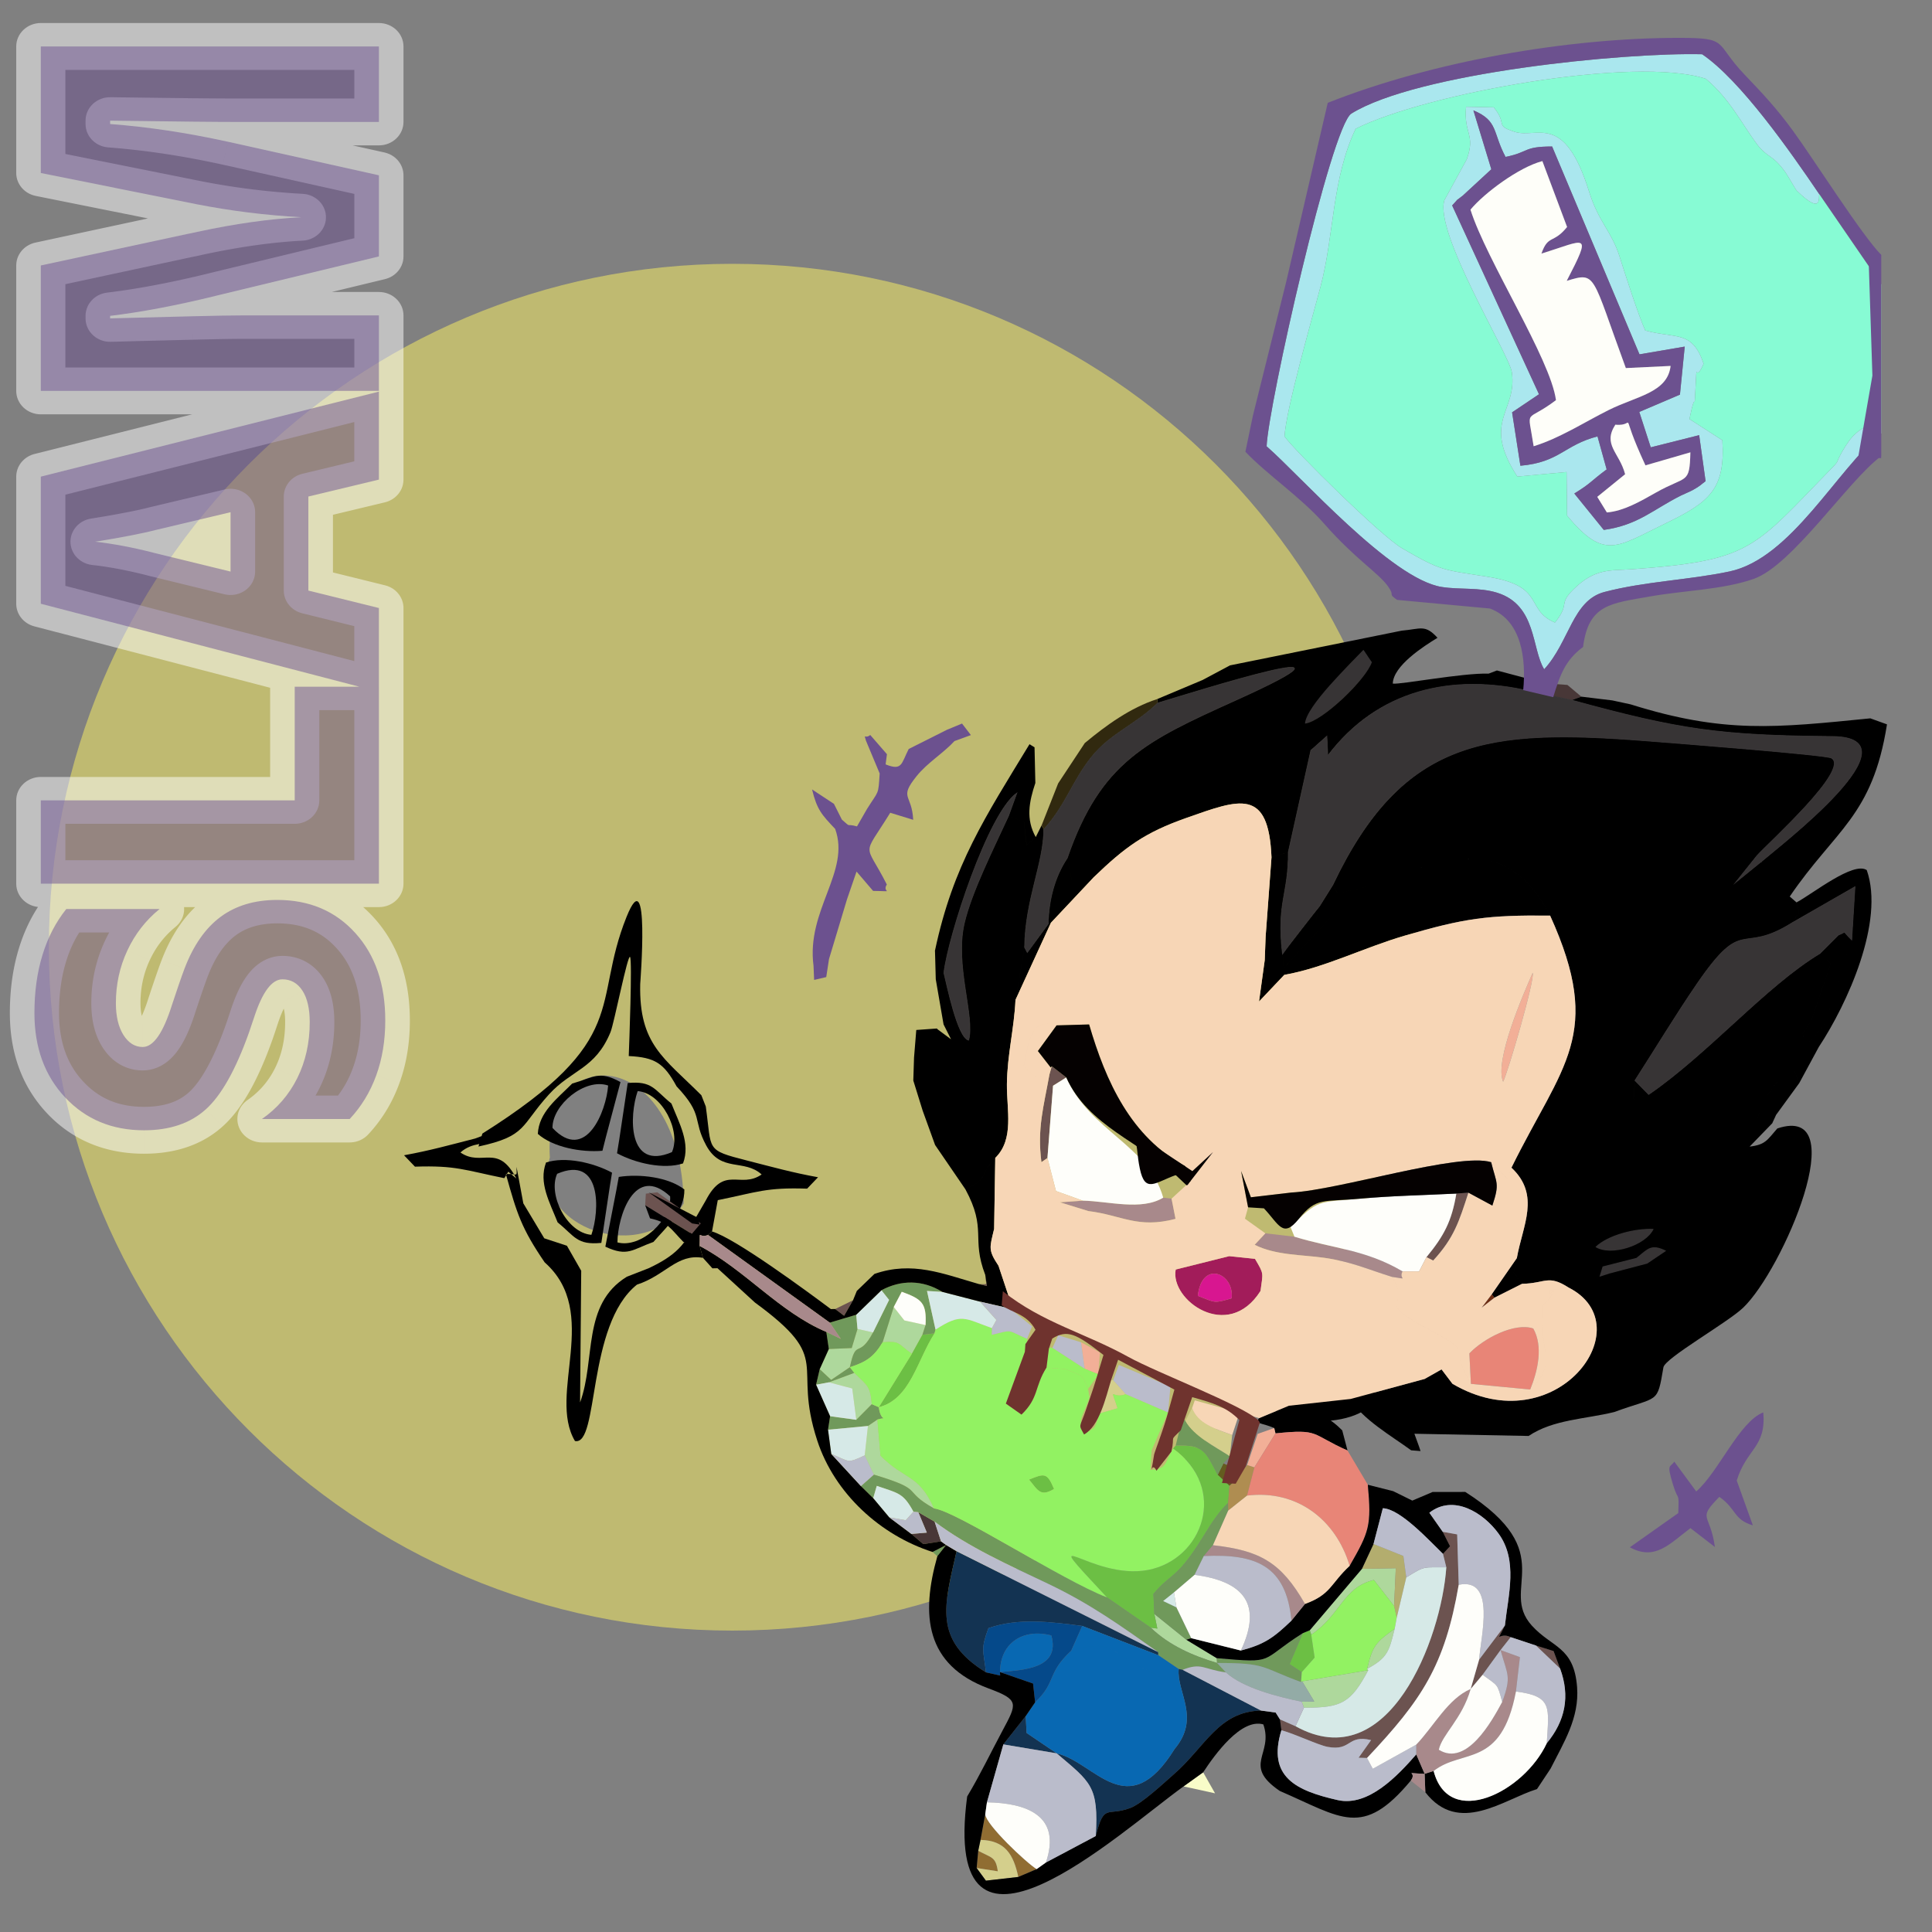 <?xml version="1.0" encoding="UTF-8"?>
<!DOCTYPE svg PUBLIC "-//W3C//DTD SVG 1.1//EN" "http://www.w3.org/Graphics/SVG/1.1/DTD/svg11.dtd">
<!-- Creator: CorelDRAW 2017 -->
<svg xmlns="http://www.w3.org/2000/svg" xml:space="preserve" width="180.622mm" height="180.622mm" version="1.1" style="shape-rendering:geometricPrecision; text-rendering:geometricPrecision; image-rendering:optimizeQuality; fill-rule:evenodd; clip-rule:evenodd"
viewBox="0 0 18062.2 18062.2"
 xmlns:xlink="http://www.w3.org/1999/xlink">
 <rect x="0" y="0" width="18062.2" height="18062.2" fill="#808080" stroke="none"/>
 <defs>
  <style type="text/css">
   <![CDATA[
    .str0 {stroke:black;stroke-width:20;stroke-miterlimit:22.926}
    .str1 {stroke:#373435;stroke-width:7.62;stroke-miterlimit:22.926}
    .fil0 {fill:none}
    .fil8 {fill:#373435}
    .fil2 {fill:black}
    .fil31 {fill:black}
    .fil37 {fill:#050101}
    .fil30 {fill:#05498A}
    .fil27 {fill:#0868B2}
    .fil15 {fill:#133352}
    .fil32 {fill:#31290F}
    .fil7 {fill:#483737}
    .fil6 {fill:#645C1F}
    .fil26 {fill:#6C518F}
    .fil11 {fill:#6C5350}
    .fil9 {fill:#6CBF44}
    .fil10 {fill:#6E2D14}
    .fil41 {fill:#6F332E}
    .fil12 {fill:#70995B}
    .fil39 {fill:#87FBD4}
    .fil13 {fill:#906D32}
    .fil28 {fill:#92F262}
    .fil23 {fill:#92F262}
    .fil19 {fill:#93ABA6}
    .fil18 {fill:#A21C5A}
    .fil33 {fill:#A8898B}
    .fil38 {fill:#AAE7EE}
    .fil5 {fill:#AED89C}
    .fil16 {fill:#AF8D51}
    .fil21 {fill:#B3AD6E}
    .fil34 {fill:#BABCCB}
    .fil14 {fill:#D4CF8C}
    .fil29 {fill:#D6E9E7}
    .fil24 {fill:#D81690}
    .fil25 {fill:#E88577}
    .fil17 {fill:#F2AF97}
    .fil22 {fill:#F2AF97}
    .fil36 {fill:#F7D6B6}
    .fil20 {fill:#F8FCC8}
    .fil40 {fill:#FEFEF9}
    .fil35 {fill:#FEFEFA}
    .fil1 {fill:#FCF462;fill-opacity:0.502}
    .fil3 {fill:#FEFEFE;fill-rule:nonzero;fill-opacity:0.502}
    .fil4 {fill:#6C518F;fill-rule:nonzero;fill-opacity:0.502}
   ]]>
  </style>
 </defs>
 <g id="Capa_x0020_1">
  <rect class="fil0" width="18062.2" height="18062.2"/>
  <path class="fil1" d="M6845.71 2466.36c3528.58,0 6389.05,2860.47 6389.05,6389.04 0,3528.58 -2860.47,6389.05 -6389.05,6389.05 -3528.58,0 -6389.04,-2860.47 -6389.04,-6389.05 0,-3528.57 2860.46,-6389.04 6389.04,-6389.04zm-1705.1 8354.33c-70.75,-1106.59 1222.33,-1058.04 1251.8,430.06 -354.53,588.48 -1438.41,238.05 -1251.8,-430.06z"/>
  <ellipse class="fil2 str0" cx="12339.1" cy="13031.21" rx="511.08" ry="245.03"/>
  <g>
   <path class="fil3" d="M2449.01 10242.39l820.34 0 0 438.24 -820.34 0 -135.67 -395.99 135.67 -42.25zm0 438.24c-126.93,0 -229.84,-98.11 -229.84,-219.12 0,-121.01 102.91,-219.12 229.84,-219.12l0 438.24zm122.71 -695.55l415.4 187.68 -0.19 0.37 -8.86 17.41 -9.09 17.23 -9.37 17.11 -9.59 16.9 -9.82 16.72 -10.1 16.6 -10.35 16.42 -10.58 16.22 -10.79 15.99 -11.05 15.85 -11.33 15.7 -11.55 15.49 -11.82 15.33 -12.03 15.09 -12.26 14.91 -12.52 14.72 -12.75 14.52 -12.99 14.32 -13.21 14.12 -13.45 13.92 -13.65 13.68 -13.94 13.55 -14.18 13.34 -14.33 13.06 -14.54 12.85 -14.81 12.68 -15.02 12.46 -15.27 12.27 -15.47 12.03 -15.58 11.76 -15.86 11.6 -16.09 11.4 -271.34 -353.74 10.45 -7.4 10.28 -7.52 10.18 -7.68 9.93 -7.73 9.73 -7.83 9.6 -7.96 9.43 -8.08 9.32 -8.23 9.15 -8.34 8.94 -8.4 8.78 -8.53 8.69 -8.72 8.51 -8.8 8.37 -8.94 8.23 -9.08 8.07 -9.2 7.94 -9.34 7.8 -9.47 7.67 -9.63 7.5 -9.73 7.39 -9.91 7.23 -10.02 7.13 -10.23 7.03 -10.41 6.86 -10.52 6.71 -10.64 6.58 -10.82 6.48 -11.02 6.35 -11.2 6.19 -11.31 6.09 -11.55 5.96 -11.69 -0.19 0.37zm94.14 -429.34l459.68 0 0 0 -0.13 20.74 -0.4 20.66 -0.65 20.51 -0.93 20.44 -1.18 20.41 -1.46 20.34 -1.72 20.19 -1.99 20.16 -2.26 20.02 -2.53 19.99 -2.82 19.9 -3.06 19.7 -3.34 19.66 -3.62 19.65 -3.91 19.53 -4.17 19.38 -4.44 19.3 -4.73 19.23 -5 19.09 -5.26 18.94 -5.55 18.93 -5.85 18.83 -6.09 18.63 -6.37 18.55 -6.65 18.42 -6.94 18.35 -7.23 18.29 -7.46 18.01 -7.75 17.98 -8.07 17.92 -8.29 17.67 -8.57 17.6 -415.4 -187.68 5.69 -11.66 5.53 -11.81 5.31 -11.78 5.15 -11.96 5.02 -12.13 4.79 -12.07 4.62 -12.25 4.47 -12.4 4.29 -12.47 4.13 -12.63 3.93 -12.65 3.75 -12.77 3.6 -12.98 3.42 -13.07 3.23 -13.13 3.06 -13.28 2.89 -13.44 2.69 -13.49 2.52 -13.61 2.34 -13.82 2.18 -14 1.98 -14.02 1.79 -14.15 1.62 -14.34 1.43 -14.42 1.24 -14.61 1.06 -14.7 0.86 -14.83 0.67 -15.04 0.49 -15.17 0.3 -15.26 0.09 -15.4 0 0zm-33.65 -178.7l390.84 -230.7 0.32 0.51 7.14 11.37 6.87 11.59 6.46 11.56 6.18 11.67 5.93 11.9 5.61 11.95 5.3 11.99 5.08 12.2 4.74 12.13 4.55 12.36 4.27 12.45 3.98 12.39 3.77 12.57 3.52 12.57 3.3 12.73 3.08 12.8 2.83 12.78 2.63 12.84 2.44 13.03 2.23 13.1 2.03 13.19 1.81 13.13 1.64 13.24 1.47 13.5 1.25 13.38 1.1 13.47 0.92 13.65 0.74 13.74 0.57 13.81 0.4 13.81 0.25 13.9 0.08 14.09 -459.68 0 -0.06 -9.21 -0.15 -9.08 -0.26 -8.85 -0.35 -8.55 -0.46 -8.32 -0.54 -8.09 -0.64 -7.95 -0.73 -7.72 -0.79 -7.3 -0.9 -7.24 -0.97 -7.03 -1.03 -6.67 -1.09 -6.42 -1.16 -6.19 -1.23 -6.04 -1.29 -5.8 -1.3 -5.44 -1.36 -5.21 -1.4 -5.03 -1.41 -4.71 -1.48 -4.57 -1.43 -4.19 -1.45 -3.94 -1.5 -3.85 -1.44 -3.46 -1.48 -3.33 -1.43 -3.05 -1.39 -2.78 -1.4 -2.67 -1.38 -2.46 -1.23 -2.09 -1.24 -1.97 0.32 0.51zm8.24 -2.35l0 -438.24 0 0 14.11 0.2 14.36 0.61 14.22 1.04 14.26 1.46 14.3 1.91 14.28 2.36 14.42 2.86 14.4 3.35 14.12 3.78 13.95 4.23 13.88 4.72 13.92 5.26 13.66 5.72 13.29 6.09 13.18 6.6 12.77 6.95 12.49 7.34 12.41 7.87 11.92 8.15 11.5 8.42 11.35 8.9 10.79 9.04 10.44 9.3 10.23 9.72 9.7 9.78 9.42 10.08 9.12 10.36 8.63 10.37 8.36 10.62 8.08 10.87 7.69 10.92 7.35 11.01 -390.84 230.7 -1.39 -2.09 -1.23 -1.76 -1.04 -1.39 -0.96 -1.22 -0.87 -1.05 -0.56 -0.64 -0.48 -0.5 -0.36 -0.38 -0.05 -0.04 -0.02 -0.02 0.15 0.12 0.51 0.4 0.48 0.36 0.7 0.47 0.99 0.63 0.89 0.52 0.97 0.53 1.2 0.6 1.11 0.51 1.3 0.54 1.36 0.52 1.12 0.38 1.01 0.31 1 0.26 1.08 0.25 0.9 0.18 0.58 0.1 0.4 0.05 0.16 0.02 -0.04 0 -0.12 -0.01 -0.55 0 0 0zm-45.97 203.65l-438.42 -131.74 -0.34 1.05 8.08 -24.39 8.25 -23.89 8.4 -23.27 8.55 -22.74 8.76 -22.26 8.92 -21.62 9.13 -21.18 9.4 -20.74 9.64 -20.22 9.88 -19.68 10.23 -19.33 10.58 -18.88 10.9 -18.37 11.4 -18.09 11.88 -17.67 12.39 -17.24 13 -16.88 13.71 -16.51 14.51 -16.16 15.36 -15.69 16.32 -15.25 17.4 -14.72 18.57 -14.12 19.86 -13.4 21.12 -12.48 22.39 -11.39 23.78 -10.18 25.02 -8.69 25.82 -6.92 26.81 -5.12 27.32 -3.09 27.35 -1.03 0 438.24 8.79 -0.33 8.9 -1.01 8.51 -1.62 7.64 -2.04 6.98 -2.43 5.86 -2.5 4.59 -2.33 3.44 -2.02 2.32 -1.56 1.17 -0.88 0.1 -0.08 -0.84 0.79 -1.68 1.73 -2.39 2.66 -3.07 3.71 -3.64 4.72 -4.13 5.76 -4.52 6.73 -4.86 7.71 -5.22 8.81 -5.44 9.7 -5.63 10.65 -5.86 11.68 -5.98 12.54 -6.08 13.42 -6.21 14.38 -6.3 15.32 -6.34 16.08 -6.39 17 -6.44 17.85 -6.43 18.63 -6.48 19.53 -0.34 1.05zm-51.31 151.57l-435.06 -141.5 -0.11 0.3 1.06 -2.97 1.1 -3.14 1.23 -3.48 1.16 -3.31 1.27 -3.64 1.22 -3.48 1.2 -3.49 1.27 -3.66 1.28 -3.74 1.44 -4.19 1.35 -3.92 1.36 -3.99 1.36 -4.01 1.48 -4.37 1.51 -4.45 1.44 -4.26 1.55 -4.6 1.51 -4.49 1.58 -4.7 1.61 -4.78 1.56 -4.68 1.67 -5.01 1.7 -5.08 1.65 -4.93 1.72 -5.18 1.75 -5.27 1.79 -5.4 1.82 -5.47 1.75 -5.29 1.85 -5.59 1.94 -5.88 1.88 -5.66 438.42 131.74 -1.96 5.92 -1.84 5.54 -1.87 5.69 -1.93 5.81 -1.82 5.47 -1.79 5.4 -1.79 5.37 -1.76 5.3 -1.79 5.39 -1.7 5.08 -1.67 5.01 -1.74 5.18 -1.65 4.92 -1.62 4.84 -1.65 4.89 -1.57 4.64 -1.62 4.82 -1.53 4.47 -1.48 4.41 -1.58 4.61 -1.52 4.47 -1.51 4.4 -1.36 3.97 -1.46 4.26 -1.45 4.2 -1.46 4.21 -1.42 4.06 -1.31 3.76 -1.38 3.93 -1.27 3.62 -1.34 3.8 -1.36 3.83 -0.11 0.3zm-461.59 800.87l-315.92 -318.34 0.44 -0.39 8.97 -8.28 9.2 -8.96 9.44 -9.69 9.67 -10.42 9.86 -11.16 10.04 -11.88 10.21 -12.65 10.35 -13.36 10.47 -14.1 10.59 -14.83 10.66 -15.55 10.81 -16.37 10.88 -17.07 10.9 -17.74 10.99 -18.53 11.04 -19.25 11.07 -19.94 11.11 -20.7 11.13 -21.39 11.13 -22.08 11.17 -22.83 11.17 -23.52 11.18 -24.24 11.17 -24.91 11.15 -25.62 11.16 -26.32 11.14 -27 11.11 -27.67 11.09 -28.36 11.08 -29.07 11.05 -29.74 11.02 -30.41 435.06 141.5 -12.18 33.61 -12.27 33.02 -12.36 32.43 -12.47 31.9 -12.59 31.33 -12.68 30.74 -12.78 30.16 -12.91 29.62 -13.03 29.07 -13.14 28.5 -13.27 27.94 -13.39 27.39 -13.55 26.86 -13.69 26.31 -13.83 25.74 -13.99 25.24 -14.16 24.67 -14.31 24.13 -14.54 23.66 -14.7 23.07 -14.87 22.51 -15.14 22.07 -15.35 21.51 -15.59 21 -15.85 20.46 -16.09 19.91 -16.4 19.42 -16.7 18.88 -17.01 18.34 -17.36 17.81 -17.74 17.28 -18.09 16.68 0.44 -0.39zm-735.11 255.3l0 -438.24 0 0 18.2 -0.15 17.84 -0.46 17.45 -0.77 17.03 -1.05 16.71 -1.35 16.4 -1.64 15.92 -1.9 15.62 -2.19 15.24 -2.44 14.85 -2.71 14.56 -2.98 14.2 -3.22 13.8 -3.45 13.52 -3.72 13.22 -3.95 12.86 -4.18 12.51 -4.39 12.29 -4.66 12.05 -4.9 11.69 -5.09 11.46 -5.33 11.17 -5.55 10.93 -5.79 10.76 -6.05 10.5 -6.27 10.3 -6.51 10.15 -6.8 9.92 -7.03 9.76 -7.3 9.6 -7.58 9.4 -7.83 9.28 -8.16 315.92 318.34 -18.12 15.92 -18.56 15.47 -18.94 14.96 -19.34 14.48 -19.74 13.97 -20.07 13.44 -20.48 12.97 -20.84 12.43 -21.14 11.89 -21.53 11.39 -21.85 10.85 -22.12 10.31 -22.47 9.79 -22.65 9.2 -22.95 8.7 -23.31 8.19 -23.52 7.64 -23.7 7.09 -23.96 6.58 -24.24 6.07 -24.4 5.54 -24.6 5.02 -24.85 4.53 -25 4.02 -25.2 3.53 -25.44 3.04 -25.5 2.54 -25.75 2.09 -25.99 1.61 -26.11 1.13 -26.28 0.68 -26.46 0.23 0 0zm-907.73 -378.98l342.12 -292.7 0.01 0.01 14.38 14.91 14.53 14.35 14.64 13.75 14.8 13.2 14.97 12.68 15.06 12.1 15.22 11.58 15.42 11.09 15.56 10.59 15.74 10.09 15.95 9.64 16.09 9.13 16.33 8.69 16.52 8.22 16.75 7.77 17.05 7.36 17.25 6.9 17.57 6.49 17.82 6.05 18.11 5.61 18.48 5.21 18.77 4.76 19.11 4.33 19.51 3.91 19.88 3.47 20.18 3.02 20.64 2.57 21.05 2.14 21.37 1.65 21.88 1.2 22.29 0.73 22.68 0.24 0 438.24 -33.1 -0.36 -32.87 -1.07 -32.64 -1.78 -32.53 -2.53 -32.21 -3.26 -31.98 -3.99 -31.82 -4.76 -31.5 -5.51 -31.23 -6.25 -31.01 -7.03 -30.71 -7.8 -30.38 -8.55 -30.11 -9.33 -29.78 -10.11 -29.41 -10.85 -29.09 -11.64 -28.67 -12.38 -28.35 -13.15 -27.94 -13.92 -27.51 -14.63 -27.11 -15.39 -26.63 -16.08 -26.22 -16.81 -25.78 -17.53 -25.3 -18.21 -24.86 -18.92 -24.4 -19.6 -23.85 -20.22 -23.42 -20.88 -22.94 -21.55 -22.43 -22.13 -21.96 -22.77 0.01 0.01zm-346.65 -935.86l459.68 0 0 0 0.24 26.14 0.73 25.7 1.2 25.24 1.69 24.82 2.14 24.41 2.62 23.93 3.07 23.54 3.52 23.13 3.98 22.71 4.4 22.25 4.85 21.86 5.29 21.48 5.72 21.09 6.14 20.66 6.56 20.3 7 19.94 7.4 19.55 7.84 19.24 8.22 18.85 8.67 18.52 9.1 18.25 9.49 17.88 9.91 17.55 10.36 17.31 10.81 17.04 11.2 16.71 11.67 16.45 12.13 16.23 12.58 15.96 13.03 15.69 13.52 15.47 14.01 15.26 -342.12 292.7 -21.45 -23.36 -20.82 -23.83 -20.17 -24.31 -19.5 -24.74 -18.81 -25.15 -18.15 -25.61 -17.48 -26.05 -16.75 -26.42 -16.08 -26.83 -15.39 -27.27 -14.69 -27.66 -13.94 -27.97 -13.27 -28.38 -12.56 -28.75 -11.84 -29.06 -11.14 -29.43 -10.42 -29.74 -9.74 -30.08 -9.02 -30.4 -8.32 -30.67 -7.63 -30.98 -6.95 -31.3 -6.26 -31.59 -5.56 -31.83 -4.9 -32.11 -4.23 -32.38 -3.56 -32.69 -2.9 -32.93 -2.25 -33.18 -1.6 -33.48 -0.95 -33.72 -0.32 -33.96 0 0zm84.21 -603.67l441.58 121.76 -0.25 0.81 -3.98 13.21 -3.89 13.39 -3.73 13.37 -3.61 13.54 -3.52 13.71 -3.38 13.79 -3.26 13.89 -3.13 14 -3.01 14.18 -2.9 14.24 -2.75 14.36 -2.65 14.54 -2.52 14.64 -2.4 14.71 -2.25 14.82 -2.15 15 -2.01 15.06 -1.88 15.18 -1.75 15.36 -1.64 15.47 -1.5 15.59 -1.38 15.64 -1.24 15.83 -1.12 15.93 -0.98 16.01 -0.86 16.18 -0.72 16.29 -0.6 16.36 -0.45 16.52 -0.34 16.7 -0.2 16.71 -0.06 16.88 -459.68 0 0.08 -20.16 0.24 -20.13 0.4 -19.94 0.55 -19.92 0.72 -19.88 0.88 -19.75 1.04 -19.66 1.2 -19.65 1.38 -19.51 1.52 -19.41 1.7 -19.4 1.86 -19.25 2.02 -19.17 2.19 -19.08 2.36 -19.06 2.53 -18.98 2.69 -18.84 2.87 -18.8 3.04 -18.73 3.2 -18.58 3.37 -18.48 3.55 -18.46 3.72 -18.38 3.89 -18.24 4.07 -18.2 4.24 -18.11 4.42 -18.01 4.58 -17.89 4.77 -17.84 4.97 -17.81 5.11 -17.59 5.3 -17.57 -0.25 0.81zm443.42 -588.15l0 438.24 182.66 -86.12 -7.49 9.46 -7.32 9.5 -7.24 9.64 -7.14 9.76 -6.99 9.81 -6.95 10 -6.77 10.02 -6.7 10.19 -6.63 10.33 -6.43 10.33 -6.35 10.48 -6.29 10.67 -6.19 10.79 -6.02 10.8 -5.92 10.94 -5.81 11.05 -5.74 11.24 -5.61 11.32 -5.49 11.41 -5.41 11.59 -5.27 11.67 -5.16 11.79 -5.09 11.97 -4.93 12.01 -4.84 12.18 -4.74 12.33 -4.61 12.43 -4.51 12.57 -4.37 12.63 -4.27 12.83 -4.18 13 -4.04 13.05 -441.58 -121.76 5.42 -17.51 5.56 -17.3 5.75 -17.25 5.95 -17.21 6.11 -17.03 6.29 -16.95 6.46 -16.79 6.62 -16.7 6.85 -16.65 6.97 -16.45 7.18 -16.39 7.37 -16.27 7.51 -16.11 7.71 -16.05 7.89 -15.9 8.04 -15.76 8.25 -15.69 8.44 -15.58 8.62 -15.46 8.75 -15.25 8.91 -15.13 9.15 -15.1 9.35 -14.99 9.45 -14.75 9.64 -14.67 9.87 -14.58 9.97 -14.38 10.21 -14.33 10.36 -14.14 10.52 -14.02 10.74 -13.92 10.85 -13.72 182.66 -86.12zm-182.66 86.12c77.04,-96.17 221.28,-114.59 322.16,-41.14 100.88,73.45 120.2,210.97 43.16,307.14l-365.32 -266zm1054.76 352.12l-872.1 0 0 -438.24 872.1 0 149.11 385.87 -149.11 52.37zm0 -438.24c126.93,0 229.84,98.11 229.84,219.12 0,121.01 -102.91,219.12 -229.84,219.12l0 -438.24zm-91.34 696.19l-419.98 -178.14 -0.2 0.41 7.98 -16.89 8.23 -16.8 8.4 -16.59 8.63 -16.48 8.89 -16.42 9.1 -16.22 9.28 -16.03 9.51 -15.92 9.74 -15.79 9.96 -15.65 10.2 -15.52 10.4 -15.35 10.61 -15.17 10.82 -15.02 11.04 -14.88 11.25 -14.71 11.49 -14.58 11.69 -14.4 11.85 -14.18 12.16 -14.13 12.34 -13.92 12.48 -13.69 12.72 -13.55 12.92 -13.38 13.16 -13.24 13.37 -13.07 13.52 -12.84 13.73 -12.68 13.95 -12.53 14.16 -12.35 14.3 -12.13 14.53 -11.98 298.22 333.5 -9.63 7.94 -9.52 8.07 -9.32 8.13 -9.17 8.23 -9.07 8.38 -8.92 8.48 -8.75 8.55 -8.6 8.66 -8.5 8.8 -8.36 8.91 -8.26 9.05 -8.06 9.08 -7.88 9.17 -7.85 9.4 -7.69 9.46 -7.51 9.54 -7.43 9.71 -7.28 9.8 -7.16 9.94 -7.03 10.07 -6.9 10.17 -6.74 10.26 -6.64 10.43 -6.5 10.53 -6.39 10.7 -6.28 10.85 -6.12 10.94 -5.97 11 -5.87 11.22 -5.78 11.39 -5.59 11.44 -5.48 11.61 -0.2 0.41zm-87.21 402.35l-459.68 0 0 0 0.12 -19.01 0.37 -18.97 0.6 -18.8 0.85 -18.87 1.1 -18.83 1.34 -18.79 1.59 -18.73 1.83 -18.62 2.09 -18.64 2.34 -18.58 2.57 -18.46 2.83 -18.46 3.1 -18.49 3.32 -18.28 3.58 -18.3 3.84 -18.25 4.08 -18.17 4.34 -18.1 4.59 -18.04 4.84 -18 5.09 -17.9 5.34 -17.84 5.59 -17.75 5.86 -17.76 6.09 -17.62 6.34 -17.54 6.6 -17.49 6.83 -17.36 7.1 -17.37 7.34 -17.23 7.57 -17.15 7.84 -17.09 419.98 178.14 -5.38 11.73 -5.21 11.81 -5.04 11.83 -4.84 11.83 -4.69 11.94 -4.5 11.93 -4.34 12.02 -4.17 12.04 -3.98 12.04 -3.81 12.15 -3.66 12.2 -3.47 12.24 -3.32 12.28 -3.13 12.36 -2.98 12.42 -2.8 12.47 -2.64 12.51 -2.46 12.6 -2.32 12.72 -2.12 12.65 -1.95 12.8 -1.81 12.92 -1.62 12.92 -1.45 13 -1.29 13.14 -1.13 13.15 -0.94 13.21 -0.78 13.31 -0.59 13.37 -0.44 13.6 -0.27 13.53 -0.08 13.63 0 0zm37.13 184.2l-393.56 226.42 -0.77 -1.21 -6.9 -11.36 -6.6 -11.43 -6.42 -11.71 -6.13 -11.83 -5.76 -11.75 -5.57 -11.96 -5.31 -12.1 -5.04 -12.15 -4.78 -12.23 -4.57 -12.4 -4.29 -12.44 -4.02 -12.38 -3.86 -12.68 -3.6 -12.73 -3.31 -12.56 -3.17 -12.86 -2.93 -12.97 -2.71 -12.92 -2.51 -13.08 -2.28 -13.08 -2.09 -13.13 -1.9 -13.29 -1.7 -13.37 -1.5 -13.34 -1.31 -13.41 -1.13 -13.49 -0.96 -13.65 -0.77 -13.72 -0.59 -13.62 -0.44 -13.88 -0.25 -13.96 -0.08 -13.93 459.68 0 0.06 8.99 0.15 8.7 0.26 8.5 0.37 8.48 0.45 8.08 0.56 7.89 0.65 7.77 0.75 7.57 0.82 7.36 0.9 7.05 0.98 6.85 1.07 6.75 1.14 6.5 1.19 6.22 1.27 6.1 1.31 5.77 1.37 5.58 1.49 5.62 1.46 5.17 1.5 4.94 1.6 4.94 1.59 4.6 1.61 4.38 1.66 4.25 1.68 4.05 1.67 3.8 1.71 3.68 1.78 3.61 1.67 3.23 1.68 3.07 1.76 3.05 1.74 2.86 -0.77 -1.21zm-15.98 6.98l0 438.24 0 0 -14.63 -0.24 -14.89 -0.72 -14.77 -1.23 -14.78 -1.73 -14.96 -2.28 -14.78 -2.79 -14.66 -3.31 -14.56 -3.83 -14.42 -4.36 -14.24 -4.87 -13.96 -5.35 -13.94 -5.91 -13.5 -6.33 -13 -6.65 -12.89 -7.17 -12.6 -7.6 -12.2 -7.95 -11.63 -8.15 -11.39 -8.53 -11.19 -8.97 -10.55 -9.03 -10.18 -9.25 -9.82 -9.47 -9.55 -9.75 -9.2 -9.94 -8.81 -10.04 -8.47 -10.21 -8.22 -10.41 -7.93 -10.58 -7.48 -10.49 -7.31 -10.74 -7.07 -10.92 393.56 -226.42 1.91 2.94 1.81 2.66 1.78 2.49 1.47 1.98 1.34 1.69 1.21 1.45 1.05 1.2 0.78 0.86 0.59 0.59 0.46 0.45 0.26 0.23 0.03 0.03 -0.47 -0.37 -0.49 -0.37 -0.61 -0.43 -1 -0.65 -1.26 -0.76 -1.39 -0.77 -1.34 -0.69 -1.7 -0.79 -1.96 -0.83 -1.84 -0.71 -1.96 -0.67 -1.98 -0.6 -1.96 -0.51 -1.9 -0.43 -1.86 -0.35 -1.86 -0.28 -1.54 -0.19 -1.35 -0.11 -1.31 -0.06 -0.89 -0.02 0 0zm53.69 -238.57l438.58 131.28 0.87 -2.72 -8.47 26.41 -8.57 25.73 -8.73 25.16 -8.87 24.53 -9.03 23.91 -9.2 23.32 -9.34 22.64 -9.56 22.14 -9.83 21.67 -10.02 21 -10.3 20.53 -10.62 20.03 -10.92 19.5 -11.35 19.1 -11.79 18.65 -12.31 18.25 -12.82 17.74 -13.5 17.4 -14.26 16.99 -15.11 16.58 -16.14 16.2 -17.14 15.61 -18.42 15.11 -19.8 14.43 -21.14 13.53 -22.77 12.56 -24.34 11.3 -25.64 9.68 -27.05 7.92 -28.15 5.85 -28.83 3.58 -29.12 1.2 0 -438.24 -10.56 0.44 -10.35 1.28 -9.77 2.03 -8.77 2.56 -7.44 2.8 -6.24 2.9 -4.75 2.6 -3.24 2.07 -1.98 1.43 -0.7 0.57 0.48 -0.45 1.4 -1.4 2.31 -2.56 3.08 -3.67 3.72 -4.8 4.32 -5.98 4.73 -7.01 5.13 -8.13 5.49 -9.24 5.8 -10.36 6.02 -11.35 6.22 -12.41 6.42 -13.46 6.49 -14.31 6.64 -15.4 6.78 -16.42 6.82 -17.28 6.87 -18.23 6.93 -19.13 6.95 -20.06 7.01 -21.01 7.01 -21.87 0.87 -2.72zm121.75 -352.11l431.88 150.08 0.4 -1.05 -2.95 7.87 -3.01 8.09 -3.04 8.23 -3.1 8.43 -3.14 8.6 -3.17 8.75 -3.22 8.92 -3.22 8.98 -3.29 9.24 -3.36 9.49 -3.4 9.61 -3.39 9.64 -3.45 9.91 -3.52 10.09 -3.56 10.28 -3.58 10.35 -3.6 10.51 -3.69 10.75 -3.69 10.83 -3.76 11.05 -3.79 11.19 -3.85 11.37 -3.88 11.53 -3.91 11.63 -3.96 11.83 -4 11.96 -4.04 12.15 -4.12 12.36 -4.1 12.36 -4.16 12.61 -4.25 12.85 -4.25 12.9 -438.58 -131.28 4.35 -13.18 4.27 -12.93 4.26 -12.89 4.26 -12.82 4.16 -12.52 4.14 -12.43 4.12 -12.32 4.06 -12.13 4.05 -12.05 4 -11.85 3.95 -11.71 3.93 -11.59 3.88 -11.41 3.87 -11.35 3.81 -11.11 3.8 -11.07 3.78 -10.91 3.7 -10.7 3.68 -10.57 3.65 -10.45 3.67 -10.44 3.58 -10.15 3.54 -9.97 3.53 -9.92 3.54 -9.88 3.48 -9.64 3.45 -9.51 3.42 -9.36 3.38 -9.23 3.38 -9.13 3.33 -8.95 3.33 -8.89 0.4 -1.05zm412.66 -580.81l281.56 346.42 0.02 -0.02 -9.22 6.97 -9.09 7.19 -9.06 7.51 -9.09 7.85 -8.9 8.02 -8.9 8.39 -8.93 8.77 -8.78 8.97 -8.72 9.3 -8.73 9.69 -8.68 10.01 -8.54 10.25 -8.53 10.67 -8.51 11.04 -8.41 11.34 -8.32 11.66 -8.25 12.04 -8.24 12.46 -8.1 12.72 -8.03 13.12 -7.99 13.53 -7.88 13.87 -7.82 14.28 -7.69 14.57 -7.59 14.94 -7.51 15.36 -7.43 15.76 -7.31 16.08 -7.18 16.46 -7.11 16.88 -6.95 17.17 -6.87 17.62 -431.88 -150.08 8.85 -22.74 9.13 -22.53 9.33 -22.16 9.58 -21.92 9.83 -21.64 10.03 -21.3 10.31 -21.06 10.57 -20.82 10.83 -20.51 11.04 -20.16 11.32 -19.91 11.57 -19.61 11.85 -19.34 12.14 -19.08 12.36 -18.7 12.67 -18.46 12.96 -18.16 13.21 -17.84 13.47 -17.48 13.77 -17.21 14.12 -16.95 14.32 -16.53 14.61 -16.21 14.96 -15.94 15.24 -15.59 15.45 -15.15 15.8 -14.89 16.16 -14.58 16.31 -14.09 16.66 -13.79 16.99 -13.43 17.2 -13.01 0.02 -0.02zm669.71 -203.4l0 438.24 0 0 -15.82 0.12 -15.54 0.38 -15.34 0.61 -14.99 0.85 -14.72 1.09 -14.53 1.32 -14.18 1.54 -13.92 1.77 -13.74 1.99 -13.48 2.22 -13.14 2.4 -12.9 2.63 -12.71 2.84 -12.44 3.03 -12.24 3.25 -12.02 3.45 -11.74 3.63 -11.57 3.84 -11.37 4.04 -11.1 4.2 -10.97 4.43 -10.8 4.63 -10.52 4.78 -10.44 5.03 -10.3 5.23 -10.05 5.39 -9.89 5.59 -9.83 5.85 -9.68 6.04 -9.51 6.25 -9.42 6.48 -9.25 6.68 -281.56 -346.42 17.55 -12.66 17.78 -12.24 18.09 -11.87 18.34 -11.46 18.57 -11.05 18.95 -10.71 19.17 -10.27 19.34 -9.83 19.6 -9.43 19.92 -9.06 20.06 -8.59 20.27 -8.19 20.56 -7.8 20.69 -7.34 20.89 -6.94 21.14 -6.53 21.24 -6.09 21.44 -5.69 21.64 -5.29 21.75 -4.86 21.98 -4.47 22.14 -4.06 22.22 -3.64 22.34 -3.25 22.56 -2.87 22.7 -2.46 22.77 -2.08 22.96 -1.69 23.09 -1.31 23.16 -0.93 23.34 -0.56 23.46 -0.18 0 0zm904.36 386.29l-348.12 286.18 -0.25 -0.27 -13.83 -14.96 -14 -14.38 -14.12 -13.8 -14.26 -13.2 -14.46 -12.69 -14.61 -12.16 -14.75 -11.6 -14.92 -11.09 -15.07 -10.57 -15.29 -10.09 -15.51 -9.63 -15.68 -9.14 -15.92 -8.69 -16.17 -8.25 -16.39 -7.79 -16.62 -7.34 -16.9 -6.91 -17.24 -6.49 -17.59 -6.08 -17.86 -5.65 -18.2 -5.21 -18.57 -4.79 -18.96 -4.37 -19.28 -3.92 -19.73 -3.49 -20.2 -3.06 -20.51 -2.6 -20.94 -2.13 -21.48 -1.69 -21.87 -1.22 -22.28 -0.73 -22.78 -0.24 0 -438.24 33.26 0.36 33.08 1.09 32.81 1.82 32.54 2.55 32.4 3.31 32.15 4.08 31.8 4.82 31.61 5.59 31.36 6.38 31.04 7.15 30.73 7.93 30.46 8.73 30.12 9.51 29.71 10.28 29.4 11.07 29.06 11.87 28.68 12.66 28.23 13.43 27.79 14.17 27.38 14.95 26.94 15.7 26.45 16.43 26.01 17.17 25.55 17.91 25.04 18.61 24.53 19.3 24.01 19.96 23.5 20.63 23.04 21.34 22.5 21.96 21.96 22.58 21.47 23.22 -0.25 -0.27zm335.14 959.65l-459.68 0 0 0 -0.24 -27.85 -0.72 -27.39 -1.19 -26.92 -1.67 -26.44 -2.12 -26 -2.58 -25.5 -3.03 -25.01 -3.49 -24.57 -3.94 -24.14 -4.35 -23.64 -4.79 -23.14 -5.23 -22.74 -5.65 -22.28 -6.06 -21.81 -6.49 -21.41 -6.89 -20.98 -7.3 -20.54 -7.7 -20.13 -8.09 -19.7 -8.5 -19.31 -8.9 -18.94 -9.29 -18.52 -9.68 -18.14 -10.11 -17.82 -10.51 -17.48 -10.88 -17.09 -11.29 -16.75 -11.75 -16.47 -12.16 -16.17 -12.55 -15.81 -12.98 -15.52 -13.45 -15.26 348.12 -286.18 20.97 23.78 20.34 24.3 19.67 24.79 18.96 25.21 18.29 25.67 17.65 26.17 16.96 26.61 16.23 27 15.55 27.42 14.88 27.88 14.17 28.28 13.46 28.62 12.78 29.03 12.09 29.42 11.38 29.75 10.7 30.12 10.01 30.46 9.33 30.79 8.66 31.17 7.97 31.46 7.31 31.78 6.65 32.14 5.99 32.42 5.32 32.7 4.69 33.03 4.05 33.37 3.4 33.64 2.78 33.9 2.15 34.24 1.53 34.54 0.92 34.83 0.3 35.13 0 0zm-96.94 584.51l-434.56 -142.92 0.11 -0.29 4.31 -12.07 4.19 -12.24 4.05 -12.25 3.91 -12.36 3.8 -12.54 3.67 -12.62 3.53 -12.69 3.4 -12.8 3.27 -12.9 3.14 -13.08 3.03 -13.2 2.85 -13.17 2.73 -13.34 2.62 -13.55 2.48 -13.65 2.34 -13.68 2.19 -13.76 2.07 -14 1.93 -14.04 1.78 -14.16 1.66 -14.29 1.5 -14.39 1.37 -14.52 1.23 -14.64 1.09 -14.76 0.94 -14.87 0.8 -14.99 0.65 -15.07 0.52 -15.3 0.37 -15.35 0.22 -15.42 0.07 -15.6 459.68 0 -0.09 19.54 -0.28 19.52 -0.47 19.37 -0.64 19.24 -0.83 19.29 -1.04 19.15 -1.2 19.07 -1.41 19 -1.57 18.9 -1.79 18.84 -1.96 18.75 -2.16 18.67 -2.34 18.6 -2.55 18.52 -2.71 18.36 -2.93 18.42 -3.12 18.28 -3.3 18.11 -3.48 18.03 -3.69 18.04 -3.91 17.99 -4.07 17.78 -4.26 17.7 -4.47 17.68 -4.66 17.58 -4.87 17.51 -5.05 17.36 -5.24 17.24 -5.45 17.24 -5.65 17.13 -5.83 16.96 -6.03 16.93 0.11 -0.29zm-465.44 555.93l0 -438.24 -171.62 73.36 8.28 -8.97 8.19 -9.11 8.06 -9.18 7.88 -9.24 7.72 -9.27 7.64 -9.43 7.52 -9.52 7.34 -9.56 7.23 -9.65 7.09 -9.75 7.03 -9.91 6.87 -9.95 6.68 -9.96 6.62 -10.16 6.51 -10.25 6.3 -10.25 6.25 -10.45 6.15 -10.58 5.98 -10.59 5.88 -10.75 5.77 -10.85 5.62 -10.91 5.54 -11.09 5.39 -11.14 5.29 -11.29 5.17 -11.39 5.02 -11.46 4.94 -11.64 4.82 -11.76 4.7 -11.86 4.57 -11.96 4.45 -12.09 434.56 142.92 -6.21 16.83 -6.39 16.72 -6.58 16.62 -6.76 16.48 -6.94 16.38 -7.18 16.36 -7.35 16.19 -7.53 16.09 -7.75 16 -7.9 15.83 -8.14 15.81 -8.31 15.63 -8.5 15.53 -8.72 15.45 -8.87 15.26 -9.07 15.17 -9.34 15.15 -9.47 14.93 -9.64 14.8 -9.92 14.78 -10.05 14.57 -10.21 14.41 -10.45 14.35 -10.65 14.23 -10.84 14.1 -11 13.92 -11.18 13.81 -11.44 13.75 -11.6 13.56 -11.74 13.4 -11.93 13.27 -12.16 13.19 -171.62 73.36zm171.62 -73.36c-84.43,90.35 -229.73,98.35 -324.51,17.85 -94.78,-80.5 -103.16,-219.02 -18.73,-309.37l343.24 291.52zm-3059.48 -2564.92l3160.84 0 0 438.24 -3160.84 0 -229.84 -219.12 229.84 -219.12zm0 438.24c-126.93,0 -229.84,-98.11 -229.84,-219.12 0,-121.01 102.91,-219.12 229.84,-219.12l0 438.24zm229.84 -997.81l0 778.69 -459.68 0 0 -778.69 229.84 -219.12 229.84 219.12zm-459.68 0c0,-121.01 102.91,-219.12 229.84,-219.12 126.93,0 229.84,98.11 229.84,219.12l-459.68 0zm2603.66 219.12l-2373.82 0 0 -438.24 2373.82 0 229.84 219.12 -229.84 219.12zm0 -438.24c126.93,0 229.84,98.11 229.84,219.12 0,121.01 -102.91,219.12 -229.84,219.12l0 -438.24zm229.84 -843.49l0 1062.61 -459.68 0 0 -1062.61 229.84 -219.12 229.84 219.12zm-459.68 0c0,-121.01 102.91,-219.12 229.84,-219.12 126.93,0 229.84,98.11 229.84,219.12l-459.68 0zm1016.86 219.12l-787.02 0 0 -438.24 787.02 0 229.84 219.12 -229.84 219.12zm0 -438.24c126.93,0 229.84,98.11 229.84,219.12 0,121.01 -102.91,219.12 -229.84,219.12l0 -438.24zm-229.84 2060.42l0 -1841.3 459.68 0 0 1841.3 -229.84 219.12 -229.84 -219.12zm459.68 0c0,121.01 -102.91,219.12 -229.84,219.12 -126.93,0 -229.84,-98.11 -229.84,-219.12l459.68 0zm-1386.86 -3472.87l0 554.96 -459.68 0 0 -554.96 174.31 -212.63 285.37 212.63zm-459.68 0c0,-121.01 102.91,-219.12 229.84,-219.12 126.93,0 229.84,98.11 229.84,219.12l-459.68 0zm-517.7 -48.38l692.01 -164.25 111.06 425.26 -692.01 164.25 -115.86 -424.07 4.8 -1.19zm-150.88 482.61l-93.42 -429.1 1.64 -0.31 8.63 -1.66 8.55 -1.64 8.48 -1.65 8.28 -1.62 8.35 -1.65 8.37 -1.67 8.04 -1.61 8.12 -1.65 8.05 -1.63 7.85 -1.62 8.05 -1.67 7.81 -1.63 7.48 -1.58 7.7 -1.65 7.59 -1.63 7.54 -1.64 7.48 -1.63 7.08 -1.57 7.32 -1.65 7.25 -1.63 7 -1.6 7.1 -1.64 6.89 -1.6 6.95 -1.65 6.7 -1.58 6.65 -1.61 6.74 -1.63 6.46 -1.6 6.42 -1.59 6.35 -1.61 6.43 -1.63 6.15 -1.59 120.66 422.88 -7.61 1.95 -7.47 1.91 -7.67 1.93 -7.74 1.93 -7.82 1.92 -7.7 1.87 -7.89 1.91 -8 1.9 -7.87 1.85 -8.07 1.88 -7.98 1.84 -8.22 1.88 -8.11 1.83 -8.16 1.83 -8.54 1.89 -8.28 1.81 -8.34 1.82 -8.43 1.81 -8.46 1.81 -8.8 1.86 -8.61 1.79 -8.51 1.77 -8.83 1.82 -8.77 1.79 -8.82 1.79 -9.04 1.81 -8.85 1.75 -9.01 1.79 -9.2 1.8 -9.14 1.77 -9.19 1.78 -9.25 1.76 1.64 -0.31zm-342.27 -376.12l-52.68 435.36 -11.45 -433.82 10.99 -1.74 10.84 -1.74 10.87 -1.75 10.77 -1.73 10.71 -1.74 10.54 -1.71 10.46 -1.72 10.5 -1.73 10.32 -1.71 10.37 -1.73 10.18 -1.69 10.08 -1.71 10.04 -1.69 9.98 -1.71 9.99 -1.71 9.8 -1.69 9.67 -1.68 9.68 -1.7 9.68 -1.71 9.43 -1.67 9.36 -1.68 9.5 -1.72 9.3 -1.68 9.02 -1.66 9.19 -1.7 9.09 -1.69 8.9 -1.68 8.97 -1.7 8.78 -1.68 8.68 -1.68 8.75 -1.71 8.54 -1.68 93.42 429.1 -9.48 1.86 -9.39 1.83 -9.6 1.86 -9.64 1.84 -9.57 1.82 -9.78 1.84 -9.73 1.81 -9.77 1.82 -10.06 1.84 -9.92 1.8 -9.86 1.78 -10.14 1.82 -10.19 1.81 -10.08 1.77 -10.24 1.8 -10.37 1.8 -10.36 1.79 -10.33 1.77 -10.48 1.79 -10.54 1.79 -10.64 1.79 -10.7 1.79 -10.63 1.77 -10.82 1.79 -10.78 1.77 -10.96 1.8 -11.02 1.79 -10.99 1.78 -11.07 1.79 -11.13 1.79 -11.28 1.8 -11.27 1.8 -11.45 -433.82zm11.45 433.82c-125.2,19.89 -243.63,-60.74 -264.5,-180.11 -20.87,-119.37 63.72,-232.28 188.92,-252.17l75.58 432.28zm566.32 -325.32l-131.92 419.8 7.14 1.92 -17.22 -4.31 -17.16 -4.24 -17 -4.13 -16.94 -4.04 -16.89 -3.98 -16.82 -3.89 -16.65 -3.79 -16.56 -3.69 -16.54 -3.63 -16.39 -3.53 -16.3 -3.44 -16.26 -3.36 -16.13 -3.27 -16.02 -3.18 -16.01 -3.11 -15.84 -3 -15.68 -2.91 -15.67 -2.82 -15.64 -2.76 -15.48 -2.66 -15.44 -2.58 -15.31 -2.49 -15.13 -2.39 -15.12 -2.31 -15.01 -2.22 -14.92 -2.14 -14.84 -2.05 -14.74 -1.96 -14.65 -1.88 -14.47 -1.78 -14.47 -1.7 -14.37 -1.62 52.68 -435.36 16.81 1.9 16.89 1.98 17.03 2.1 17.01 2.18 17.08 2.28 17.14 2.37 17.22 2.46 17.27 2.56 17.34 2.65 17.47 2.75 17.47 2.85 17.48 2.92 17.6 3.02 17.6 3.1 17.73 3.2 17.88 3.31 17.86 3.4 17.87 3.47 18 3.56 18.07 3.67 18.08 3.74 18.2 3.84 18.27 3.93 18.28 4.01 18.42 4.11 18.47 4.21 18.48 4.27 18.55 4.36 18.68 4.46 18.76 4.57 18.76 4.62 18.86 4.73 7.14 1.92zm-117.74 423.85l-14.18 -4.05 131.92 -419.8 14.18 4.05 -122.95 422.18 -8.97 -2.38zm131.92 -419.8c121.59,34.72 190.63,156.86 154.21,272.78 -36.42,115.92 -164.54,181.74 -286.13,147.02l131.92 -419.8zm591.75 596.58l-714.7 -174.4 113.98 -424.56 714.7 174.4 172.85 212.28 -286.83 212.28zm113.98 -424.56c122.97,30 197.14,149.38 165.67,266.61 -31.47,117.23 -156.68,187.95 -279.65,157.95l113.98 -424.56zm-1770.39 301.71l3160.84 823.31 -121.16 422.74 -3160.84 -823.31 -169.26 -211.37 290.42 -211.37zm-121.16 422.74c-122.44,-31.89 -194.58,-152.39 -161.13,-269.12 33.45,-116.73 159.85,-185.51 282.29,-153.62l-121.16 422.74zm290.42 -1399.7l0 1188.33 -459.68 0 0 -1188.33 171.21 -211.87 288.47 211.87zm-459.68 0c0,-121.01 102.91,-219.12 229.84,-219.12 126.93,0 229.84,98.11 229.84,219.12l-459.68 0zm3449.31 -583.06l-3160.84 794.93 -117.26 -423.74 3160.84 -794.93 288.47 211.87 -171.21 211.87zm-117.26 -423.74c122.73,-30.86 248.49,38.97 280.87,155.98 32.38,117.01 -40.88,236.9 -163.61,267.76l-117.26 -423.74zm-171.21 1034.51l0 -822.64 459.68 0 0 822.64 -173.75 212.5 -285.93 -212.5zm459.68 0c0,121.01 -102.91,219.12 -229.84,219.12 -126.93,0 -229.84,-98.11 -229.84,-219.12l459.68 0zm-945.32 -54.32l659.39 -158.18 112.18 425 -659.39 158.18 -285.93 -212.5 173.75 -212.5zm112.18 425c-123.09,29.53 -248.01,-41.67 -278.98,-159.03 -30.97,-117.36 43.71,-236.44 166.8,-265.97l112.18 425zm-285.93 666.92l0 -879.42 459.68 0 0 879.42 -287.49 212.11 -172.19 -212.11zm459.68 0c0,121.01 -102.91,219.12 -229.84,219.12 -126.93,0 -229.84,-98.11 -229.84,-219.12l459.68 0zm371.9 375.01l-659.39 -162.9 115.3 -424.22 659.39 162.9 172.19 212.11 -287.49 212.11zm115.3 -424.22c122.87,30.35 196.67,149.94 164.84,267.08 -31.83,117.14 -157.27,187.49 -280.14,157.14l115.3 -424.22zm-287.49 995.54l0 -783.43 459.68 0 0 783.43 -290.42 211.37 -169.26 -211.37zm459.68 0c0,121.01 -102.91,219.12 -229.84,219.12 -126.93,0 -229.84,-98.11 -229.84,-219.12l459.68 0zm-1983.55 -3729.77l11.92 438.1 0.03 0 -20.55 0.51 -20.74 0.51 -20.96 0.52 -21.19 0.52 -21.39 0.53 -21.63 0.53 -21.83 0.54 -22.06 0.54 -22.22 0.55 -22.5 0.56 -22.72 0.56 -22.88 0.56 -23.15 0.58 -23.38 0.58 -23.54 0.59 -23.8 0.6 -23.98 0.6 -24.19 0.62 -24.47 0.62 -24.64 0.63 -24.84 0.64 -25.07 0.65 -25.29 0.66 -25.55 0.67 -25.73 0.67 -25.89 0.68 -26.15 0.7 -26.37 0.71 -26.6 0.72 -26.76 0.73 -27.03 0.75 -27.24 0.75 -13.38 -438.06 27.32 -0.75 27.09 -0.75 26.94 -0.73 26.66 -0.72 26.45 -0.71 26.23 -0.7 26.07 -0.7 25.81 -0.67 25.53 -0.67 25.37 -0.66 25.15 -0.65 24.94 -0.64 24.72 -0.63 24.45 -0.62 24.29 -0.62 24.06 -0.6 23.8 -0.6 23.64 -0.59 23.36 -0.58 23.13 -0.58 22.98 -0.58 22.72 -0.56 22.48 -0.56 22.32 -0.55 22.06 -0.54 21.83 -0.54 21.61 -0.53 21.39 -0.53 21.17 -0.52 20.96 -0.52 20.72 -0.51 20.49 -0.51 0.03 0zm463.99 -8.18l0 438.24 0 0 -7.95 0.01 -8.36 0.02 -8.65 0.04 -9.19 0.05 -9.6 0.07 -10 0.09 -10.41 0.1 -10.81 0.11 -11.21 0.13 -11.5 0.15 -12.01 0.17 -12.39 0.17 -12.79 0.2 -13.19 0.21 -13.5 0.22 -13.97 0.25 -14.37 0.26 -14.75 0.28 -15.15 0.28 -15.46 0.31 -15.94 0.33 -16.4 0.34 -16.7 0.35 -17.03 0.36 -17.42 0.39 -17.88 0.41 -18.34 0.42 -18.66 0.42 -18.98 0.45 -19.44 0.47 -19.82 0.48 -20.2 0.5 -11.92 -438.1 20.36 -0.5 19.96 -0.48 19.58 -0.47 19.26 -0.45 18.82 -0.44 18.36 -0.42 18.04 -0.41 17.74 -0.39 17.37 -0.38 16.9 -0.35 16.46 -0.34 16.14 -0.33 15.84 -0.31 15.39 -0.3 15.01 -0.28 14.63 -0.26 14.27 -0.25 13.96 -0.24 13.51 -0.21 13.13 -0.2 12.77 -0.19 12.39 -0.17 12.12 -0.15 11.65 -0.13 11.29 -0.13 10.91 -0.1 10.56 -0.09 10.2 -0.07 9.83 -0.07 9.61 -0.04 9.14 -0.02 8.79 -0.01 0 0zm1289.72 438.24l-1289.72 0 0 -438.24 1289.72 0 229.84 219.12 -229.84 219.12zm0 -438.24c126.93,0 229.84,98.11 229.84,219.12 0,121.01 -102.91,219.12 -229.84,219.12l0 -438.24zm-229.84 924.81l0 -705.69 459.68 0 0 705.69 -229.84 219.12 -229.84 -219.12zm459.68 0c0,121.01 -102.91,219.12 -229.84,219.12 -126.93,0 -229.84,-98.11 -229.84,-219.12l459.68 0zm-3390.68 -219.12l3160.84 0 0 438.24 -3160.84 0 -229.84 -219.12 229.84 -219.12zm0 438.24c-126.93,0 -229.84,-98.11 -229.84,-219.12 0,-121.01 102.91,-219.12 229.84,-219.12l0 438.24zm229.84 -1391.9l0 1172.78 -459.68 0 0 -1172.78 179.3 -213.76 280.38 213.76zm-459.68 0c0,-121.01 102.91,-219.12 229.84,-219.12 126.93,0 229.84,98.11 229.84,219.12l-459.68 0zm1642.42 -78.93l-1362.04 292.69 -101.08 -427.52 1362.04 -292.69 10.24 -1.97 90.84 429.49zm0.9 -449.11l101.32 427.46 1.96 -0.43 -4.45 0.99 -4.5 1.02 -4.63 1.03 -4.01 0.89 -4.26 0.96 -4.4 0.97 -4.11 0.91 -3.68 0.81 -3.88 0.87 -4.47 0.98 -3.81 0.82 -3.35 0.73 -3.9 0.86 -3.5 0.75 -3.5 0.76 -3.71 0.79 -3.27 0.7 -3.67 0.77 -3.14 0.66 -3.16 0.66 -3.41 0.7 -2.94 0.61 -3.4 0.69 -3.37 0.67 -2.78 0.55 -3.2 0.62 -2.68 0.51 -2.62 0.51 -3.75 0.69 -3.25 0.58 -2.57 0.46 -3.05 0.53 -80.6 -431.46 0.75 -0.13 1.41 -0.24 0.89 -0.16 0.55 -0.11 1.84 -0.35 1.96 -0.37 1.6 -0.32 2.2 -0.43 1.77 -0.35 1.9 -0.39 2.52 -0.51 2.23 -0.46 2.64 -0.56 2.82 -0.58 2.47 -0.53 3.01 -0.64 2.77 -0.59 3.12 -0.68 3.3 -0.71 3.06 -0.66 3.79 -0.83 3.49 -0.76 2.99 -0.66 3.74 -0.83 4.12 -0.91 3.85 -0.85 3.72 -0.83 4.04 -0.9 4.43 -0.99 4.01 -0.89 4.28 -0.96 4.51 -1.01 1.96 -0.43zm1009.29 295.92l26.88 -437.48 -1.24 437.55 -26.17 1.4 -26.27 1.57 -26.58 1.76 -26.76 1.91 -26.89 2.09 -27.16 2.27 -27.32 2.43 -27.51 2.61 -27.71 2.78 -27.92 2.96 -28.14 3.13 -28.31 3.3 -28.5 3.48 -28.66 3.65 -28.89 3.84 -29.13 4.01 -29.28 4.18 -29.45 4.35 -29.67 4.54 -29.91 4.72 -30.02 4.88 -30.23 5.07 -30.48 5.26 -30.64 5.42 -30.81 5.6 -31.03 5.79 -31.23 5.96 -31.38 6.14 -31.61 6.33 -31.8 6.49 -31.96 6.68 -32.19 6.87 -101.32 -427.46 34.11 -7.27 33.96 -7.1 33.78 -6.91 33.61 -6.73 33.48 -6.54 33.29 -6.36 33.11 -6.17 32.99 -6 32.78 -5.8 32.6 -5.62 32.49 -5.45 32.34 -5.26 32.11 -5.06 31.97 -4.9 31.85 -4.71 31.64 -4.52 31.45 -4.33 31.33 -4.16 31.2 -3.97 31 -3.78 30.85 -3.6 30.64 -3.41 30.52 -3.24 30.35 -3.04 30.21 -2.87 30.04 -2.67 29.84 -2.49 29.77 -2.31 29.52 -2.11 29.36 -1.94 29.29 -1.75 29.05 -1.56 -1.24 437.55zm1.24 -437.55c126.76,-6.42 234.99,86.34 241.72,207.18 6.73,120.84 -90.56,224.02 -217.32,230.44l-24.4 -437.62zm-515.37 391.46l59.68 -434.52 -0.11 -0.02 14.79 1.83 14.74 1.78 14.83 1.76 14.86 1.74 14.86 1.7 14.8 1.67 14.88 1.63 14.92 1.62 14.84 1.57 14.93 1.55 14.88 1.51 14.98 1.49 14.99 1.46 14.92 1.41 15.02 1.4 15.05 1.37 15.06 1.33 15.01 1.3 15.1 1.27 15.13 1.25 15.06 1.21 15.08 1.17 15.2 1.15 15.27 1.13 15.16 1.09 15.18 1.05 15.27 1.03 15.3 1 15.25 0.96 15.35 0.93 15.38 0.91 15.35 0.88 -26.88 437.48 -16.39 -0.92 -16.32 -0.97 -16.31 -0.99 -16.35 -1.04 -16.26 -1.06 -16.23 -1.09 -16.28 -1.13 -16.28 -1.17 -16.09 -1.19 -16.14 -1.21 -16.22 -1.27 -16.18 -1.29 -16.09 -1.33 -16.06 -1.35 -16.13 -1.4 -16.04 -1.43 -16.01 -1.45 -16 -1.48 -16.06 -1.53 -15.95 -1.56 -15.94 -1.57 -16 -1.63 -15.93 -1.65 -15.96 -1.69 -15.88 -1.72 -15.86 -1.75 -15.94 -1.79 -15.82 -1.82 -15.82 -1.84 -15.81 -1.88 -15.88 -1.92 -15.79 -1.95 -0.11 -0.02zm-496.05 -79.21l94.6 -428.86 -1.45 -0.29 14.25 2.76 14.2 2.71 14.21 2.68 14.31 2.67 14.26 2.64 14.28 2.59 14.37 2.6 14.3 2.55 14.39 2.53 14.35 2.5 14.36 2.47 14.36 2.44 14.38 2.4 14.5 2.4 14.36 2.35 14.43 2.32 14.53 2.31 14.48 2.27 14.43 2.23 14.51 2.2 14.59 2.2 14.48 2.14 14.56 2.12 14.65 2.11 14.51 2.06 14.55 2.02 14.72 2.01 14.64 1.98 14.59 1.93 14.61 1.91 14.7 1.88 14.72 1.86 -59.68 434.52 -15.7 -1.98 -15.7 -2 -15.75 -2.05 -15.75 -2.09 -15.64 -2.12 -15.54 -2.13 -15.69 -2.18 -15.69 -2.22 -15.51 -2.23 -15.56 -2.26 -15.62 -2.32 -15.47 -2.32 -15.51 -2.36 -15.57 -2.41 -15.48 -2.43 -15.41 -2.45 -15.45 -2.48 -15.5 -2.53 -15.34 -2.54 -15.42 -2.58 -15.4 -2.62 -15.36 -2.63 -15.35 -2.68 -15.27 -2.69 -15.32 -2.73 -15.23 -2.74 -15.28 -2.79 -15.28 -2.82 -15.19 -2.83 -15.25 -2.88 -15.22 -2.91 -15.15 -2.92 -1.45 -0.29zm-1365.29 -721.55l1459.89 292.69 -94.6 428.86 -1459.89 -292.69 -182.54 -214.43 277.14 -214.43zm-94.6 428.86c-124.21,-24.9 -203.74,-141.1 -177.62,-259.52 26.12,-118.42 148.01,-194.24 272.22,-169.34l-94.6 428.86zm277.14 -1397.35l0 1182.92 -459.68 0 0 -1182.92 229.84 -219.12 229.84 219.12zm-459.68 0c0,-121.01 102.91,-219.12 229.84,-219.12 126.93,0 229.84,98.11 229.84,219.12l-459.68 0zm3390.68 219.12l-3160.84 0 0 -438.24 3160.84 0 229.84 219.12 -229.84 219.12zm0 -438.24c126.93,0 229.84,98.11 229.84,219.12 0,121.01 -102.91,219.12 -229.84,219.12l0 -438.24zm-229.84 924.82l0 -705.7 459.68 0 0 705.7 -229.84 219.12 -229.84 -219.12zm459.68 0c0,121.01 -102.91,219.12 -229.84,219.12 -126.93,0 -229.84,-98.11 -229.84,-219.12l459.68 0zm-1564.94 -219.12l1335.1 0 0 438.24 -1335.1 0 0 0 0 -438.24zm-413.06 435.52l5.08 -438.22 -0.01 0 17.89 0.19 17.61 0.17 17.29 0.18 16.88 0.16 16.53 0.16 16.27 0.14 15.94 0.15 15.53 0.13 15.26 0.13 14.84 0.12 14.6 0.11 14.26 0.11 13.93 0.1 13.5 0.1 13.26 0.08 12.92 0.09 12.49 0.06 12.36 0.07 11.93 0.07 11.47 0.06 11.26 0.05 10.93 0.05 10.59 0.04 10.38 0.04 9.79 0.04 9.6 0.02 9.39 0.03 8.79 0.02 8.59 0.01 8.4 0.01 7.92 0.01 7.59 0 0 438.24 -7.89 0 -8.2 -0.01 -8.38 -0.01 -8.85 -0.01 -9.29 -0.02 -9.33 -0.03 -9.8 -0.02 -10.23 -0.04 -10.32 -0.04 -10.75 -0.04 -11.09 -0.05 -11.4 -0.05 -11.83 -0.06 -12.05 -0.07 -12.28 -0.07 -12.81 -0.08 -13.02 -0.09 -13.36 -0.08 -13.78 -0.1 -14.01 -0.1 -14.34 -0.11 -14.68 -0.11 -15.08 -0.12 -15.34 -0.13 -15.75 -0.13 -16 -0.15 -16.33 -0.14 -16.73 -0.16 -17.06 -0.16 -17.33 -0.18 -17.67 -0.17 -18.07 -0.19 -0.01 0zm-534.79 -228.58l-459.68 0 232.92 -219.1 29.65 0.38 29.33 0.37 28.93 0.38 28.53 0.36 28.23 0.36 27.84 0.36 27.45 0.35 27.1 0.35 26.74 0.34 26.35 0.34 26 0.33 25.64 0.33 25.26 0.32 24.89 0.32 24.48 0.31 24.16 0.3 23.79 0.3 23.43 0.29 23 0.29 22.69 0.27 22.31 0.28 21.9 0.26 21.64 0.26 21.15 0.26 20.78 0.24 20.48 0.24 20.1 0.23 19.67 0.23 19.3 0.2 19.06 0.22 18.55 0.2 18.2 0.19 -5.08 438.22 -18.34 -0.19 -18.71 -0.22 -18.96 -0.2 -19.44 -0.22 -19.81 -0.23 -20.12 -0.23 -20.5 -0.24 -20.92 -0.24 -21.27 -0.26 -21.54 -0.26 -22.02 -0.26 -22.33 -0.28 -22.69 -0.27 -23.12 -0.29 -23.43 -0.29 -23.81 -0.3 -24.16 -0.3 -24.58 -0.31 -24.91 -0.32 -25.26 -0.32 -25.64 -0.33 -26 -0.33 -26.37 -0.34 -26.74 -0.34 -27.1 -0.35 -27.47 -0.35 -27.84 -0.36 -28.15 -0.36 -28.61 -0.36 -28.93 -0.38 -29.27 -0.37 -29.67 -0.38 232.92 -219.1zm-232.92 219.1c-126.92,-1.62 -228.44,-101.04 -226.74,-222.04 1.7,-121 105.98,-217.78 232.9,-216.16l-6.16 438.2zm-226.76 -187.32l0 -31.78 459.68 0 0 31.78 -248.17 218.42 -211.51 -218.42zm459.68 0c0,121.01 -102.91,219.12 -229.84,219.12 -126.93,0 -229.84,-98.11 -229.84,-219.12l459.68 0zm342.51 -155.64l-71.24 432.94 0.01 0 -16.42 -2.43 -16.42 -2.4 -16.39 -2.36 -16.44 -2.33 -16.3 -2.28 -16.36 -2.24 -16.4 -2.21 -16.26 -2.16 -16.31 -2.12 -16.38 -2.1 -16.27 -2.06 -16.28 -2.01 -16.26 -1.97 -16.26 -1.94 -16.24 -1.9 -16.22 -1.85 -16.21 -1.82 -16.28 -1.79 -16.2 -1.75 -16.1 -1.69 -16.17 -1.67 -16.22 -1.63 -16.16 -1.59 -16.14 -1.55 -16.12 -1.52 -16.12 -1.47 -16.1 -1.44 -16.09 -1.39 -16.17 -1.37 -16 -1.31 -16.07 -1.28 -16.09 -1.25 36.66 -436.84 17.15 1.33 17.19 1.36 17.28 1.43 17.13 1.45 17.23 1.49 17.22 1.54 17.24 1.57 17.24 1.62 17.24 1.65 17.26 1.71 17.2 1.73 17.27 1.77 17.36 1.83 17.28 1.87 17.24 1.89 17.31 1.94 17.32 1.99 17.32 2.02 17.34 2.06 17.34 2.11 17.36 2.15 17.37 2.18 17.3 2.22 17.39 2.26 17.46 2.32 17.34 2.35 17.4 2.38 17.5 2.44 17.38 2.47 17.43 2.5 17.46 2.56 17.46 2.59 0.01 0zm584.49 108.52l-104.36 426.8 0.79 0.17 -18.1 -3.94 -17.99 -3.88 -17.95 -3.83 -17.95 -3.8 -17.88 -3.75 -17.85 -3.71 -17.68 -3.64 -17.74 -3.6 -17.69 -3.58 -17.55 -3.49 -17.59 -3.48 -17.48 -3.41 -17.41 -3.36 -17.42 -3.33 -17.35 -3.28 -17.26 -3.22 -17.21 -3.18 -17.19 -3.13 -17.16 -3.09 -17.05 -3.04 -16.97 -2.98 -17 -2.95 -16.95 -2.91 -16.81 -2.85 -16.78 -2.79 -16.78 -2.76 -16.73 -2.72 -16.61 -2.66 -16.56 -2.61 -16.56 -2.57 -16.52 -2.54 -16.39 -2.47 71.24 -432.94 17.55 2.65 17.54 2.68 17.58 2.73 17.7 2.79 17.73 2.84 17.73 2.88 17.76 2.92 17.88 2.99 17.93 3.03 17.89 3.07 17.96 3.11 18.07 3.18 18.09 3.22 18.1 3.27 18.15 3.31 18.23 3.36 18.3 3.42 18.29 3.46 18.32 3.49 18.43 3.56 18.46 3.61 18.47 3.64 18.59 3.71 18.55 3.74 18.6 3.78 18.76 3.86 18.71 3.89 18.76 3.93 18.79 3.98 18.89 4.03 18.95 4.1 18.94 4.12 0.79 0.17zm1303.77 739.77l-1408.13 -312.97 104.36 -426.8 1408.13 312.97 177.66 213.4 -282.02 213.4zm104.36 -426.8c123.62,27.47 200.47,145.3 171.66,263.15 -28.81,117.85 -152.4,191.12 -276.02,163.65l104.36 -426.8zm-282.02 971.83l0 -758.43 459.68 0 0 758.43 -173.44 212.42 -286.24 -212.42zm459.68 0c0,121.01 -102.91,219.12 -229.84,219.12 -126.93,0 -229.84,-98.11 -229.84,-219.12l459.68 0zm-1804.27 153.94l1518.03 -366.36 112.8 424.84 -1518.03 366.36 -119.46 -423.13 6.66 -1.71zm112.8 424.84c-123.05,29.69 -248.07,-41.34 -279.21,-158.65 -31.14,-117.31 43.36,-236.5 166.41,-266.19l112.8 424.84zm-134.35 -419.08l14.89 -4.05 126.12 421.42 -14.89 4.05 -5.99 1.55 -120.13 -422.97zm-686.97 395.92l-459.68 0 201.2 -217.41 25.96 -3.17 26.21 -3.33 26.45 -3.48 26.74 -3.65 26.96 -3.79 27.19 -3.96 27.48 -4.11 27.65 -4.26 27.92 -4.43 28.22 -4.59 28.43 -4.74 28.66 -4.9 28.87 -5.05 29.15 -5.23 29.44 -5.38 29.63 -5.54 29.84 -5.69 30.12 -5.86 30.39 -6.02 30.57 -6.17 30.8 -6.34 31.07 -6.5 31.34 -6.67 31.52 -6.81 31.76 -6.98 32.06 -7.15 32.23 -7.3 32.49 -7.47 32.73 -7.63 32.91 -7.78 33.21 -7.96 33.44 -8.12 114.14 424.52 -34.8 8.44 -34.59 8.3 -34.43 8.14 -34.15 7.95 -33.95 7.81 -33.77 7.64 -33.48 7.47 -33.34 7.34 -33.12 7.15 -32.84 6.99 -32.67 6.84 -32.5 6.68 -32.27 6.51 -31.99 6.34 -31.82 6.2 -31.64 6.03 -31.39 5.86 -31.14 5.7 -30.97 5.55 -30.79 5.39 -30.56 5.22 -30.33 5.06 -30.08 4.89 -29.92 4.75 -29.75 4.58 -29.46 4.41 -29.29 4.26 -29.08 4.09 -28.82 3.93 -28.67 3.78 -28.45 3.61 -28.24 3.45 201.2 -217.41zm-201.2 217.41c-125.94,15.08 -240.88,-70.03 -256.69,-190.1 -15.81,-120.07 73.47,-229.64 199.41,-244.72l57.28 434.82zm-258.48 -193.75l0 -23.66 459.68 0 0 23.66 -223.15 219.03 -236.53 -219.03zm459.68 0c0,121.01 -102.91,219.12 -229.84,219.12 -126.93,0 -229.84,-98.11 -229.84,-219.12l459.68 0z"/>
  </g>
  <path id="1" class="fil4" d="M3269.35 10461.51l-820.34 0c142.52,-99.36 252.41,-226.44 330.41,-382.59 77.28,-155.46 116.28,-329.86 116.28,-523.18 0,-125.05 -22.69,-223.75 -68.07,-294.05 -46.09,-70.97 -108.48,-106.12 -187.18,-106.12 -99.27,0 -187.89,118.96 -265.18,356.9 -20.56,62.19 -36.87,110.86 -49.63,146.69 -123.37,344.73 -257.38,582.67 -402.02,712.45 -144.64,130.46 -337.49,195.35 -577.15,195.35 -299.2,0 -544.53,-102.06 -736.67,-306.21 -192.15,-204.13 -287.87,-467.08 -287.87,-789.51 0,-198.06 24.82,-379.22 75.16,-542.79 49.63,-163.58 124.08,-306.89 222.63,-429.91l872.1 0c-129.75,105.45 -230.43,235.23 -301.33,388 -71.61,153.44 -107.06,317.02 -107.06,491.42 0,123.03 23.39,222.38 70.19,297.41 47.5,75.04 107.06,112.89 180.8,112.89 99.26,0 190.73,-130.46 272.98,-392.05 46.08,-139.92 85.08,-254.16 118.4,-342.71 82.96,-216.98 195.7,-377.86 337.5,-482.64 141.81,-104.76 318.35,-157.49 528.93,-157.49 300.63,0 543.83,103.42 730.3,310.26 186.48,206.17 279.36,478.58 279.36,816.56 0,187.91 -28.36,358.93 -84.38,513.05 -56.01,154.79 -138.26,290.66 -248.16,408.27zm272.98 -2200.04l-3160.84 0 0 -778.69 2373.82 0 0 -1062.61 787.02 0 0 1841.3zm-1386.86 -2917.91l0 -554.96 -692.01 164.25c-73.03,18.94 -157.4,37.18 -253.12,55.43 -95.72,18.94 -202.78,37.18 -321.9,56.11 165.92,18.25 345.3,52.05 538.15,100.72l14.18 4.05 714.7 174.4zm1386.86 1124.11l-3160.84 -823.31 0 -1188.33 3160.84 -794.93 0 822.64 -659.39 158.18 0 879.42 659.39 162.9 0 783.43zm-2512.79 -3491.12c292.12,-8.11 547.37,-14.19 765.04,-19.6 218.38,-5.4 370.82,-8.11 458.03,-8.11l1289.72 0 0 705.69 -3160.84 0 0 -1172.78 1362.04 -292.69c19.85,-3.37 53.89,-10.81 102.1,-21.62 354.51,-76.38 678.54,-121.68 972.07,-136.55 -169.45,-9.46 -334.66,-24.33 -497.73,-44.61 -162.37,-20.27 -321.9,-45.97 -478.59,-76.38l-1459.89 -292.69 0 -1182.92 3160.84 0 0 705.7 -1335.1 0c-80.83,0 -216.96,-0.68 -410.52,-2.71 -192.86,-2.03 -448.82,-5.4 -767.17,-9.47l0 31.78c177.26,13.52 355.93,33.8 536.73,60.83 180.8,27.04 370.11,62.19 567.93,105.45l1408.13 312.97 0 758.43 -1518.03 366.36 -14.89 4.05c-365.14,89.23 -692.01,150.74 -979.87,185.21l0 23.66z"/>
  <g>
   <path class="fil2" d="M5954.5 12010.22c-116.28,-7.94 -95.03,26.86 -95.03,-73.6 -421.75,260.02 -288.51,773.08 -436.35,1174.73l10.64 -1230.97 -133.68 -234.05c-357.89,0 -126.92,-44.07 -207.76,155.65 529.48,468.74 23.65,1232.75 282.98,1670.15 228.27,47.47 106.24,-1084.11 579.2,-1461.91zm-1444.6 -1412.44l-7.2 23.69 -61.22 22.67c-231.2,59.06 -425.62,113.58 -664.09,156.42l102.06 106.59c383.67,-12.83 463.59,32.2 835.36,107.58l37.37 -60.39 75.09 63.6c-174.03,-335.63 -321.34,-104.98 -522.65,-243.39 54.46,-49.41 114.63,-67.73 175.75,-79.51l29.53 -97.26zm219.42 377.55c103.45,372.24 146.25,509.06 363,826.65 80.84,-199.72 -150.13,-155.65 207.76,-155.65l-211.73 -69.48 -195.82 -326.83 -63.35 -340.8c0,100.46 20.26,64.65 -99.86,66.11zm-256.19 -256.47c454.07,-98.09 391.49,-192.3 659.73,-487.95 209.64,-231.03 432.64,-235.16 574.76,-581.4 34.01,-82.87 161.72,-736.63 183,-702.69 21.56,34.39 -8.58,825.7 -12.45,926.2 245.16,12.26 328.64,66.18 447.24,283.4 258.76,273.8 145.18,308.76 276.92,552.09 138.63,256.08 354.23,122.78 518.3,271.61 -201.31,138.41 -348.61,-92.24 -522.65,243.39l-94.05 162.51c-69.29,247.89 -207.7,361.73 -439.97,470.9l-204.49 79.7c0,100.46 -21.25,65.66 95.03,73.6 267.21,-86.21 374.24,-292.26 617.44,-250.63l-31.15 -111.45c6.16,-174.99 -19.34,-64.65 78.97,-102.47l37.02 -32.64 53.67 -292.73 -37.38 -60.39 -75.09 63.6 75.09 -63.6 37.38 60.39c371.76,-75.38 451.68,-120.41 835.35,-107.58l102.06 -106.59c-238.47,-42.84 -432.89,-97.36 -664.08,-156.42 -392.44,-100.24 -327.69,-90.94 -385.29,-504.9l-41.6 -105.58c-350.74,-350.49 -584.16,-475.12 -571.59,-1039.08 0.26,-11.69 93.36,-1178.67 -127.93,-627.6 -329.37,820.34 57.03,1140.98 -1347.47,2025.23l-36.77 121.08z"/>
  </g>
  <path class="fil5" d="M12173.4 15718.55l113.67 188.75 -117.96 2.21 21.58 55.62c351.94,1.87 438.12,-44.21 601.27,-350.47l-618.56 103.89z"/>
  <path class="fil5" d="M8084.41 13606.25l85.13 179.82c494.31,149.37 249.45,140.75 562.7,316.18 -142.66,-324.34 -279.44,-266.93 -500.63,-493.81l-29.19 -336.95 -87.8 59.91 -30.21 274.85z"/>
  <path class="fil5" d="M12732.86 14666.84l-487.84 574.39 13.78 41.23c281.25,-190.01 292.88,-440.42 585.55,-511.6l189.08 243.72 15.78 -353.34 -316.35 5.6z"/>
  <path class="fil5" d="M8251.67 12548.61c170.02,-12.5 134.19,10.75 273.34,107.81l98.55 -177.64 29.28 -90.62 -198.34 -43.55 -98.88 -125.61 -103.95 329.61z"/>
  <path class="fil5" d="M7748.81 12611.81l-85.23 188.65 106.93 100.35 174.81 -118.89c59.61,-281.22 79.98,-68.16 216.72,-324.89l-145.33 -32.59 -53.92 178.46 -213.98 8.91z"/>
  <path class="fil5" d="M10758.43 15217.14c173.31,166.11 390.9,261.25 620,329.88l-3.34 -44.86 -283.88 -172.02 -299.06 -241.16 27.71 136.42 -61.43 -8.26z"/>
  <path class="fil5" d="M7749.81 12923.16l217.87 57.56 38.06 293.01 144.57 -146.1c-14.31,-174.75 -42.27,-172.67 -163.59,-292.96l-236.91 88.49z"/>
  <path class="fil5" d="M12780.89 15602.57c192.95,-104.93 205.58,-164.17 257.76,-374.63 -178.8,126.05 -206.52,160.85 -257.76,374.63z"/>
  <path class="fil6" d="M11384.35 13788.45l109.59 103 37.57 -33.49c37.06,-307.91 39.87,-103.76 -94.02,-176.63l-53.14 107.12z"/>
  <path class="fil2" d="M11771.91 13257.95c-45.23,56.72 22.48,41.8 140.63,92.61l11.92 50.05c418.74,-43.12 323.66,4.82 673.56,160.27l-49.59 -188.41c-223.69,-223.5 -253.47,-91.3 -498.59,-230.21l-277.93 115.69z"/>
  <polygon class="fil7" points="14692.6,6545.7 14783.78,6512.95 14653.46,6403.3 14310.88,6379.82 14310.88,6464.18 "/>
  <polygon class="fil7" points="8520.67,14340.92 8631.68,14435.57 8797.65,14410.14 8737.36,14225.52 8585.36,14137.37 8664.97,14328.45 "/>
  <path class="fil8 str1" d="M15299.37 11759.97c165.43,2.35 58.14,-16.54 100.21,53.16l177.5 -119.49c-141.05,-69.25 -168.7,-20.92 -277.71,66.33zm-249.77 145.18l-66.55 -64.68 -29.41 95.57 95.96 -30.89zm-133.74 -247.2c142.6,90.43 469.5,-10.67 543.89,-168.42 -168.51,-9.01 -427.39,54.81 -543.89,168.42zm67.19 182.52l66.55 64.68 349.98 -92.02c-42.07,-69.7 65.22,-50.81 -100.21,-53.16l-316.32 80.5z"/>
  <path class="fil9" d="M10348.79 14933.86l409.64 283.28 61.43 8.26 -27.71 -136.42 -8.78 -187.63c153.3,-182.93 199.17,-140.79 382.1,-407.25 110.71,-161.25 180.3,-312.29 316.33,-444.59l12.14 -158.06 -109.59 -103c-118.57,-226.1 -130.83,-282.06 -393.44,-272.68l-24.63 26.57c517.88,371.03 282.96,1034.79 -231.94,1134.9 -536.84,104.36 -1089.4,-499.24 -385.55,256.62z"/>
  <path class="fil9" d="M8525.01 12656.42l-308.95 499.4c294.24,-74.5 357.08,-436.57 520.41,-689.79l-112.91 12.75 -98.55 177.64z"/>
  <polygon class="fil9" points="12170.22,15633.05 12290.58,15496.85 12258.8,15282.46 12245.02,15241.23 12179.56,15268.37 12056.44,15557.83 "/>
  <path class="fil9" d="M9620.61 13832.62c86.79,106.36 107.29,161.3 233.71,87.95 -65.2,-155.98 -90.35,-145.91 -233.71,-87.95z"/>
  <polygon class="fil10" points="13972.45,12131.67 13946.68,12099.56 13850.07,12227.34 "/>
  <path class="fil11" d="M13487.91 14320.66l68.33 134.99 -65.94 71.14 31.23 125.96c-45.42,664.43 -537.54,1970.74 -1409.65,1485.58l-145.66 -63.87 13.52 101.57c129.99,35.44 344.1,138.71 431.92,155.27 225.85,42.6 182.12,-117.68 406.6,-62.99l-116.95 164.74 78.8 2.25c512.58,-543.27 727.08,-862.42 857.35,-1619.23l-14.34 -471.05 -135.21 -24.36z"/>
  <path class="fil8 str1" d="M12746.84 6075.27c-40.55,43.06 -111.04,113.33 -188.16,194.27 -184.14,151.3 -352.34,389.7 -431.5,548.15 26.84,-15.85 56.02,-34.45 86.75,-55.28 172.99,-38.23 562.32,-418.57 611.09,-571.59l-15.46 -22.83c6.47,-12.73 12.35,-25.27 17.43,-37.63 -12.39,1.97 -24.83,4.7 -37.34,8.16l-42.81 -63.25z"/>
  <path class="fil11" d="M9811.22 10044.99c-54.99,305.09 -115.61,505.39 -75.08,819.98l56.42 -38.86 52.47 -675.73 123.48 -77.42 -135.36 -105.08 -21.93 77.11z"/>
  <path class="fil11" d="M13336.08 11752.87l62.85 31.75c197.9,-214.95 242.19,-367.59 329.46,-634.39l-113.12 8.42c-43.34,258.58 -114.38,393.75 -279.19,594.22z"/>
  <path class="fil11" d="M13828.49 15515.36l-79.12 274.79 111.51 -132.76 167.64 -230.87 94.85 -120.77c-111.68,-56.23 -146.59,82.48 -54.02,-109.61l-240.86 319.22z"/>
  <polygon class="fil11" points="14585.25,15599.31 14524.37,15435.6 14359.54,15383.92 "/>
  <polygon class="fil11" points="7807.88,12238.06 7891.65,12301.41 7975.11,12155.63 "/>
  <path class="fil11" d="M9151.01 12004.51l76 18.57 -15.93 -104.05c5.09,105.84 34.48,85.79 -60.07,85.48z"/>
  <path class="fil12" d="M8048.67 13893.51l114.82 112.92 33.36 -115.14c202.72,70.07 246.38,64.59 342.85,241.3l45.66 4.78 152 88.15c323.09,242.82 696.76,407.22 1059.31,580.12 401.47,191.44 671.86,388.29 1029.55,639.23l3.12 29.63 190.53 128.95 36.27 7.71c178.43,-71.45 195.45,-3.88 404.63,23.95l-82.34 -88.09c-229.1,-68.63 -446.69,-163.77 -620,-329.88l-409.64 -283.28c-418.68,-159.96 -1411.51,-809.41 -1616.55,-831.61 -313.25,-175.43 -68.39,-166.81 -562.7,-316.18l-120.87 107.44z"/>
  <path class="fil12" d="M10792.15 15088.98l299.06 241.16 45.76 -14.88 -138.34 -287.9 -124.43 -59.41 101.13 -80.54 192.63 -164.4 85.99 -175.49c5.4,-5.25 83.77,-99.66 85.62,-101.45l142.76 -323.66 -0.53 -72.9c-136.03,132.3 -205.62,283.34 -316.33,444.59 -182.93,266.46 -228.8,224.32 -382.1,407.25l8.78 187.63z"/>
  <path class="fil12" d="M8240.48 12062.56l71.62 90.26 -150.06 304.21c-136.74,256.73 -157.11,43.67 -216.72,324.89 150.19,-48.32 223.44,-95.14 306.35,-233.31l103.95 -329.61 74.82 -142.09c192.31,69.77 232.81,106.87 222.4,311.25l-29.28 90.62 112.91 -12.75 9.78 -35.18 -79.76 -361.79 142.92 8.65c-183.51,-113.49 -385.64,-113.91 -568.93,-15.15z"/>
  <path class="fil12" d="M11375.09 15502.16l3.34 44.86c466.95,0.05 403.15,38.89 785.23,178.55l6.56 -92.52 -113.78 -75.22 123.12 -289.46c-415.55,262.66 -241.82,282.21 -804.47,233.79z"/>
  <path class="fil12" d="M10990.91 13515.77c262.61,-9.38 274.87,46.58 393.44,272.68l53.14 -107.12 60.04 -67.15c-140.14,-90.99 -335.85,-187.99 -414.73,-330.18l-28.33 -25.08 -63.56 256.85z"/>
  <polygon class="fil12" points="7757.53,12365.34 7861.05,12517.2 7725.17,12452.03 7748.81,12611.81 7962.79,12602.9 8016.71,12424.44 8004.68,12291.54 "/>
  <path class="fil12" d="M8005.74 13273.73l-245.15 -33.44 -19.56 126.22 373.59 -35.11 87.8 -59.91c114.24,-33.98 31.45,37.04 13.64,-115.67l-65.75 -28.19 -144.57 146.1z"/>
  <polygon class="fil12" points="7663.58,12800.46 7629.48,12945.55 7749.81,12923.16 7986.72,12834.67 7945.32,12781.92 7770.51,12900.81 "/>
  <polygon class="fil12" points="8763.29,14549 8845.18,14444.2 8718.6,14509.36 "/>
  <path class="fil13" d="M9166.75 17201.24c231.14,5.02 308.68,137.83 353.1,346.26l171.87 -73.37c-97.02,-58.21 -474.21,-414.98 -480.72,-512.26l-44.25 239.37z"/>
  <path class="fil13" d="M9130.66 17463.82l197.99 31.06c-19.7,-138.72 -57.34,-123.81 -183.26,-192.23l-14.73 161.17z"/>
  <polygon class="fil13" points="8625.92,10383.15 8538.51,10101.83 "/>
  <path class="fil14" d="M9145.39 17302.65c125.92,68.42 163.56,53.51 183.26,192.23l-197.99 -31.06 86.63 118.37 302.56 -34.69c-44.42,-208.43 -121.96,-341.24 -353.1,-346.26l-21.36 101.41z"/>
  <path class="fil14" d="M11082.8 13284c78.88,142.19 274.59,239.19 414.73,330.18l22.33 -197.79c-159.3,-59.39 -321.77,-104.53 -374.98,-252.67l-62.08 120.28z"/>
  <path class="fil14" d="M10284.47 13213.2l163.52 -47.52c-72.43,-227.33 -55.91,-79.18 76.69,-131.72l-117.14 -130.34 -63.27 0 -59.8 309.58z"/>
  <path class="fil15" d="M9217.95 15634.93c-25.17,-213.46 -50.78,-213.72 22.82,-413.29 279.67,-99.49 587.29,-58.34 876.81,-20.92l711.76 273.78 -3.12 -29.63 -1883.34 -942.66c-114.56,506.12 -220.41,828.15 275.07,1132.72z"/>
  <path class="fil15" d="M10981.4 16351.15c-441.14,711.05 -743.03,123.55 -1102.5,40.91 319.31,271.35 393.15,304.85 365.62,772.73 77.82,-310.51 103.31,-181.31 319.97,-260.91 111.08,-40.81 309.85,-229.52 410.14,-316.67 290.67,-252.54 416.8,-587.15 814.64,-595.14l-733.13 -380.91 -36.27 -7.71c-22,213.88 207.48,455.74 -38.47,747.7z"/>
  <polygon class="fil15" points="9380.1,16308.37 9878.9,16392.06 9597.73,16201.66 9589.24,16043.87 "/>
  <polygon class="fil16" points="11531.51,13857.96 11493.94,13891.45 11481.8,14049.51 11482.33,14122.41 11658.55,13982.25 11727.4,13718.16 11659.35,13696.3 "/>
  <polygon class="fil16" points="11243.16,6357.18 11499.54,6220.55 "/>
  <polygon class="fil17" points="11659.35,13696.3 11727.4,13718.16 11924.46,13400.61 11912.54,13350.56 11757.54,13405.47 "/>
  <polygon class="fil17" points="10140.34,12796.18 10269.81,12848.35 10267.7,12843.77 10283.11,12644.48 10106.33,12548.56 "/>
  <path class="fil18" d="M11198.38 12114.62c38.32,-341.21 344.74,-209.54 315.81,23.44 -169.27,48.32 -145.9,42.23 -315.81,-23.44zm586.19 -45.63l-292.7 -325.27 -500.08 124.91c-57.28,282.19 487.06,683.29 792.78,200.36zm0 0c22.48,-175.15 35.47,-152.16 -51.82,-300.13l-240.88 -25.14 292.7 325.27z"/>
  <path class="fil19" d="M11460.77 15635.11c159.65,146.96 491.69,229.46 708.34,274.4l117.96 -2.21 -113.67 -188.75 -9.74 7.02c-382.08,-139.66 -318.28,-178.5 -785.23,-178.55l82.34 88.09z"/>
  <polygon class="fil20" points="11064.95,16701.1 11359.56,16765.71 11248.26,16569.48 "/>
  <polygon class="fil21" points="12732.86,14666.84 13049.21,14661.24 13033.43,15014.58 13057.83,15123.91 13147.18,14747.16 13120.21,14546.91 12840.99,14434.94 "/>
  <path class="fil22" d="M14328.75 9095.09c-88.38,202.42 -359.03,820.85 -276.16,1017.94 43.89,-83.2 299.43,-958.47 276.16,-1017.94z"/>
  <path class="fil23" d="M9783.66 12785l182.06 15.43c160.23,70.6 143.99,36.01 207.15,184.44l96.94 -136.52 -129.47 -52.17 -300.91 -195.28 -32.63 -1.38 -23.14 185.48z"/>
  <path class="fil24" d="M11198.38 12114.61c169.91,65.67 146.52,71.76 315.81,23.46 28.93,-233 -277.5,-364.66 -315.81,-23.46z"/>
  <path class="fil25" d="M11924.46 13400.61l-197.06 317.55 -68.85 264.09c460.82,-57.32 828.71,219.24 959.53,656.6 183.64,-319.09 205.03,-375.08 169.86,-757.78l-189.92 -320.19c-349.9,-155.45 -254.82,-203.39 -673.56,-160.27z"/>
  <path class="fil25" d="M13751.53 12937.53l554.07 52.99c72.49,-178.13 122.33,-403.35 28.74,-570.43 -173.68,-58.51 -462.46,91.22 -597.34,232.91l14.53 284.53z"/>
  <polygon class="fil26" points="12701.31,16433.05 12561.76,16487.36 "/>
  <path class="fil27" d="M10014.51 15432.65c-232.47,215.56 -133.11,287.1 -337.09,482.12l-88.17 129.1 8.47 157.8 281.18 190.39c359.47,82.66 661.36,670.14 1102.51,-40.91 15.77,-390.39 119.42,-571.87 -275.06,-745.69 -323.42,-142.54 -286.87,-294.09 -691.84,-172.81zm0 0c404.97,-121.28 368.42,30.27 691.84,172.81 394.48,173.82 290.83,355.3 275.06,745.69 245.94,-291.97 16.45,-533.82 38.45,-747.71l-190.52 -128.95 -711.75 -273.78 -103.08 231.94z"/>
  <path class="fil27" d="M9350.41 15664.44l-1.91 -32.25c211.06,-20.23 568.34,-27.51 480.21,-342.48 -267.76,-70.45 -495.52,76.05 -478.3,374.73z"/>
  <path class="fil23" d="M9854.31 13920.57c-126.41,73.35 -146.92,18.42 -233.7,-87.95 143.36,-57.95 168.51,-68.02 233.7,87.95zm330.86 -857.01l-12.32 -78.68c-63.15,-148.45 -46.9,-113.84 -207.12,-184.46l-182.07 -15.43c-115.01,183.47 -68.75,279.81 -233.55,440.07l-146.35 -102.92c-52.17,-188.83 5.09,-209.69 65.73,-381.51l-197.31 -261.61 1.62 -62.24c-259.23,-92.68 -284.89,-143.2 -527.54,14.07l-9.78 35.18c-163.34,253.23 -226.18,615.28 -520.4,689.8 17.78,152.7 100.59,81.67 -13.66,115.65l29.18 336.96c221.2,226.88 357.99,169.47 500.65,493.82 205.03,22.2 1197.85,671.64 1616.55,831.61 -703.87,-755.88 -151.31,-152.28 385.54,-256.62 514.91,-100.12 749.82,-763.89 231.96,-1134.92 -77.83,133.55 -56.62,194.01 -211.13,200.11l11.84 -184.11c-13.65,-279.2 -50.39,-320.83 -319.02,-392.65l-163.53 47.53c-66.45,152.16 -15.68,114.38 -142.72,187.5 -81.23,-139.62 -8.8,-162.67 43.43,-337.15zm498.78 483.47l-254.25 -140.92 188.81 -93.64 65.44 234.56zm-1280.19 -424.89l198.56 -540.94 0 -64.87c-199.25,-85.61 -124.41,-85.83 -330.14,-37.31l197.31 261.61c-60.64,171.82 -117.9,192.68 -65.73,381.51zm1025.94 283.97l254.25 140.92 -65.44 -234.56 -188.81 93.64zm18.29 -240.43c268.63,71.82 305.37,113.45 319.02,392.65l152.99 -353.47 -395.32 -170.89c-132.6,52.52 -149.12,-95.61 -76.69,131.71z"/>
  <path class="fil28" d="M12258.8 15282.46l31.78 214.39 -120.36 136.2 -6.56 92.52 9.74 -7.02 618.56 -103.89 -11.07 -12.09c51.24,-213.78 78.96,-248.58 257.76,-374.63l19.18 -104.03 -24.4 -109.33 -189.08 -243.72c-292.67,71.18 -304.3,321.59 -585.55,511.6z"/>
  <path class="fil28" d="M8251.67 12548.61c-82.91,138.17 -156.16,184.99 -306.35,233.31l41.4 52.75c121.32,120.29 149.28,118.21 163.59,292.96l65.75 28.19 308.95 -499.4c-139.15,-97.06 -103.32,-120.31 -273.34,-107.81z"/>
  <path class="fil29" d="M13147.18 14747.16l-89.35 376.75 -19.18 104.03c-52.18,210.46 -64.81,269.7 -257.76,374.63l11.07 12.09c-163.15,306.26 -249.33,352.34 -601.27,350.47l-78.81 173.2c872.11,485.16 1364.23,-821.15 1409.65,-1485.58 -219.02,2.49 -192.41,-19.11 -374.35,94.41z"/>
  <path class="fil29" d="M8746.25 12430.85c242.66,-157.26 268.3,-106.75 527.56,-14.05l41.71 -76.53 -153.73 -171.44 -352.38 -91.12 -142.92 -8.65 79.76 361.79z"/>
  <path class="fil29" d="M7741.03 13366.51l30.28 225.83c180.37,74.51 144.68,91.32 313.1,13.91l30.21 -274.85 -373.59 35.11z"/>
  <polygon class="fil29" points="7760.59,13240.29 8005.74,13273.73 7967.68,12980.72 7749.81,12923.16 7629.48,12945.55 "/>
  <path class="fil29" d="M8163.49 14006.43l149.83 179.16 154.41 27.09 71.97 -80.09c-96.47,-176.71 -140.13,-171.23 -342.85,-241.3l-33.36 115.14z"/>
  <polygon class="fil29" points="8004.68,12291.54 8016.71,12424.44 8162.04,12457.03 8312.1,12152.82 8240.48,12062.56 "/>
  <polygon class="fil29" points="10998.63,15027.36 10975.33,14887.41 10874.2,14967.95 "/>
  <path class="fil30" d="M9217.95 15634.93l132.46 29.51c-17.22,-298.68 210.54,-445.18 478.3,-374.73 88.13,314.97 -269.15,322.25 -480.21,342.48l309.66 107.12 19.26 175.47c203.99,-195.03 104.62,-266.58 337.09,-482.13l103.07 -231.93c-289.52,-37.42 -597.14,-78.57 -876.81,20.92 -73.6,199.57 -47.99,199.83 -22.82,413.29z"/>
  <path class="fil2" d="M12787.94 13881.07c35.17,382.7 13.78,438.69 -169.86,757.78 -182.61,169.23 -171.13,265.71 -417.78,356.37l-126.54 156.1c-165.75,158.46 -250.1,220.87 -473.1,279.49l-463.69 -115.55 -45.76 14.88 283.88 172.02c562.65,48.42 388.92,28.87 804.47,-233.79l65.46 -27.14 487.84 -574.39 108.13 -231.9 87.16 -334.49c165.42,6.71 434.28,303.62 562.15,426.34l65.94 -71.14 -68.33 -134.99 -124.92 -177.97c224,-175.47 503.65,-2.42 647.09,195.05 182.52,251.25 90.95,569.34 59.27,858.4 -92.57,192.09 -57.66,53.38 54.02,109.61l236.17 78.17 164.83 51.68 60.88 163.71c95.41,258.55 48.59,489.03 -124.45,697.93 -213.68,458.85 -915.42,806.53 -1057.87,259.6l-84.02 26.74 6.32 171.84c313.03,404.94 732.28,66.76 1044.12,-29.38l127.05 -191.56c124.02,-245.33 269.58,-473.8 247.83,-760.93 -28.88,-381.19 -233.84,-367 -423.11,-575.88 -312.71,-345.12 277.5,-674.95 -622.14,-1249.58l-305.11 0.28 -190.18 80.66 -178.61 -88.14 -237.14 -59.82z"/>
  <path class="fil2" d="M6571.94 11759.59l88.24 97.96 47.43 -1.08 350.16 320.76c747.81,547.14 341.97,556.38 583.01,1291.32 162.47,495.39 590.77,884.82 1077.82,1040.8l126.58 -65.15 -47.54 -34.07 -165.97 25.44 -111.01 -94.65 -207.35 -155.34 -149.82 -179.15 -114.83 -112.92 -277.34 -301.16 -30.28 -225.85 19.56 -126.21 -131.12 -294.74 34.1 -145.09 85.23 -188.63 -23.64 -159.8c-440.29,-186.07 -756.82,-578.52 -1184.38,-803.88l31.15 111.44zm2191.36 2789.41c-156.09,551.18 -111.91,1016.72 478.04,1235.85 289.83,107.67 268.98,137.18 129.58,397.67 -112.7,210.62 -204.76,405.58 -328.94,612.89 -248.21,1881.96 1418.87,340.51 2022.96,-94.31l183.32 -131.61c108.15,-165.1 354.81,-507.89 562.68,-448.18 98.23,280.96 -201.76,379.58 153.62,622.14 579.69,250.48 773.43,445.19 1224.8,-96.62 67.22,-90.08 -91.6,-71.02 129.54,-63.25l-78.36 -181.56c-175.19,200.5 -448.93,491.79 -735.07,426.83 -387.46,-87.92 -660.27,-215.3 -525.73,-652.81l-13.53 -101.57 -40.24 -63.88 -136.71 -18.53c-397.84,7.99 -523.95,342.61 -814.63,595.14 -100.29,87.16 -299.06,275.86 -410.15,316.67 -216.64,79.61 -242.14,-49.58 -319.96,260.91l-466.2 247.63 -86.6 61.72 -171.88 73.38 -302.55 34.68 -86.62 -118.37 14.72 -161.16 21.35 -101.43 44.26 -239.36 15.88 -112.27 153.22 -541.23 209.15 -264.5 88.17 -129.1 -19.27 -175.45 -309.64 -107.14 1.9 32.27 -132.46 -29.52c-495.48,-304.58 -389.63,-626.59 -275.06,-1132.73l-97.71 -58 -81.88 104.8z"/>
  <path class="fil31" d="M8741.18 8886.58l-4.64 73.04 88.24 135.23c40.49,-342.42 411.93,-1487.62 680.88,-1679.95l-76.91 211.92 144.13 58.42 24.86 214.84 85.48 -74.08c-93.45,-165.71 -63.38,-328.07 -3.81,-505.82l-7.62 -333.69 -47.09 -28.83c-412.6,679.64 -713.71,1128.15 -883.52,1928.92zm4083.84 -2695.76c-50.11,157.21 -459.78,554.47 -624.87,574 11.53,-164.64 421.56,-556.69 546.69,-689.55l78.18 115.55zm-1325.5 29.72l-256.37 136.64 -424 178.35 3.91 37.66c352.3,-105.77 2175.01,-679.83 727.46,-26.19 -839.36,379 -1262.18,575.01 -1572.98,1474.35l40.68 204.68 206.84 -24.61c293.39,-282.38 474.86,-416.69 865.9,-554.44 500.3,-176.26 768.83,-284.76 796.24,367.67l157.52 -48.01 210.65 -950.81 149.11 -132.7 8.58 182.99c462.64,-614.38 1163.01,-776.74 1897.81,-601.94l0 -84.36 -62.3 -44.17 -253.64 -67.41 -77.13 29.34c-252.66,-6.64 -822.59,103.76 -896.61,93.41 3.84,-165.65 285.81,-347.82 418.06,-428.28 -117.3,-128 -155.75,-82.02 -335.12,-66.65l-1604.61 324.48zm3900.06 5592.59l-349.98 92.02 -95.96 30.89 29.41 -95.57 316.32 -80.5c109.01,-87.25 136.66,-135.58 277.71,-66.33l-177.5 119.49zm-3512.38 -3798.48l-54.97 743.62 -8.19 217.22 -53.38 387.48 235.89 -248.84 -4.28 -64.14 -12.29 -133.24c-55.63,-485.31 57.22,-551.17 54.74,-950.11l-157.52 48.01zm3028.66 3643.3c116.5,-113.61 375.38,-177.43 543.89,-168.42 -74.39,157.75 -401.29,258.85 -543.89,168.42zm1551.29 -3603.86l-238.98 193.82 199.1 -249.07c115.23,-127.46 873.52,-807.99 695.13,-912.27 -53.18,-31.05 -1553.99,-147.14 -1742.51,-161.65 -1461.62,-112.57 -2263.82,-33.47 -2920,1347.75l46.42 80.15 266.09 -62.97c674.82,-223.54 1278.32,-565.8 1719.74,270.25 506.31,1116.53 113.52,1391.23 -361.63,2356.48 274.38,257.93 104.09,539.93 50.46,845.3l-29.15 136.5 77.6 104.06c221.73,-4.76 242.31,-88.75 434.19,34.2 705.04,356.46 -117.74,1469.59 -1084.93,900.13l-259.81 -44.99 -691.04 186.96c92.37,180.86 397.36,356.2 564.95,480.2l87.77 6.95 -13.66 -41.31 -43.75 -120.53 1067.95 20.7c229.85,-155.15 533.32,-157.21 800.9,-223.83 416.69,-153.01 399.83,-67.44 459.27,-417.87 14.61,-86.24 596.17,-415.93 743.79,-555.64 370.55,-350.78 1044.38,-1916.2 321.34,-1677.64 -96.02,110.03 -111.55,152.23 -259.11,169.82l211.29 -217.99 36.23 -78.74 -173.18 25.11c59.02,-179.97 174.38,-369.41 336.23,-458.16l53.34 136.06 182.39 -337.12c-43.72,-89.99 17.53,-98.94 -81.03,-47.5l-75.92 -66.37 85.7 -128.85 183.02 -538.56 -101.35 -93.55c-501.73,300.93 -1046.55,938.15 -1600.26,1317.66l-141.49 45.37 13.43 -175.75c191.6,-297.59 382.05,-613.85 580.83,-903.75 442.76,-645.7 398.59,-261.71 888.76,-570.13 84.34,-148.73 71.45,-39.4 40.27,-190.8l-63.38 -54.97c425.42,-625.56 773.5,-748.86 909.12,-1609.52l-155.82 -56.24c-887.43,88.56 -1368.36,143.15 -2240.64,-130.63l-171.47 -37.05 -289.55 -35.15 -91.2 32.73c1011.11,277.08 1386.56,331.41 2436.47,340.01 836.15,6.83 -488.46,1018.73 -661.92,1168.39zm137.65 2368.77l216.39 -296.99 -53.34 -136.06c-161.85,88.75 -277.21,278.19 -336.23,458.16l173.18 -25.11zm317.75 -681.61l144.6 -179.91 -134.82 -15.31 -85.7 128.85 75.92 66.37zm192.8 -733.78l-183.02 538.56 134.82 15.31 244.02 -774.78c-96.08,-92.27 -36.96,-78.11 -124.98,-45.09l-70.84 266zm-101.35 -93.55l101.35 93.55 70.84 -266 -172.19 172.45zm-1600.26 1317.66l-128.06 -130.38 -13.43 175.75 141.49 -45.37zm-3423.76 -1314.83l12.29 133.24 430.92 -465.44c-143.84,-36.23 -150.96,119.84 -97.67,-113.17 -15.09,15.66 -337.38,430.89 -345.54,445.37zm345.54 -445.37c-53.29,233.01 -46.17,76.94 97.67,113.17l339.21 -294.7 -266.09 62.97 -46.42 -80.15 -124.37 198.71zm4460.02 -34.86c31.18,151.4 44.07,42.07 -40.27,190.8l586.51 -336.67 -30.61 495.91 -244.02 774.78 -144.6 179.91c98.56,-51.44 37.31,-42.49 81.03,47.5 266.5,-402.85 617.6,-1173.34 448.67,-1654.3 -125.71,-84.3 -508.65,224.27 -656.71,302.07zm-7970.76 658.33l-88.24 -135.23 4.64 -73.04 7.24 268.41 72.87 422.09 69.98 139.18 -128.06 -95.01 -3.43 -5.84 -193.47 13.84 -21.02 258.79 -6.79 213.79 87.41 281.3 116.19 321.28 283.26 413.93c240.03,-118.94 101.14,-101.45 279.34,-293.17 179.4,-175.41 106.3,-448.42 108.84,-689.9 2.86,-272.85 67.61,-516.84 80.24,-787.7l85.64 -491.06c5.37,-446.41 179.12,-787.28 179.28,-1102.49l-20.74 -37.82 -54.74 109.8 -85.48 74.08 -24.86 -214.84 -144.13 -58.42c-130.98,286.25 -348.04,714.03 -415.04,1009.27 -89.1,392.59 101.64,869.23 41.85,1088.36 -104.24,-26.7 -202.14,-514.84 -230.78,-629.6zm974.47 -457.46l25.75 -10.58 400.06 -425.39 -206.84 24.61 -40.68 -204.68c-120.79,180.55 -173.62,397.45 -178.29,616.04zm-219.83 219.12l-85.64 491.06 331.22 -720.76 -25.75 10.58 -195.06 266.44 -24.77 -47.32zm4367.27 3243.06l25.75 32.1 256.98 -129.23 -77.6 -104.06 29.15 -136.5 -234.28 337.69zm-627.82 792.21l259.81 44.99 -101.71 -134.25 -158.1 89.26zm-4293.51 -1773.44c204.94,379.51 51.51,452.1 185.73,800.68l15.94 104.06 -76.02 -18.58c-337.02,-96.81 -622.01,-217.54 -975.67,-94.68l-165.02 159.08 -35.22 86.72 -83.44 145.77 -83.77 -63.34 -40.55 0.31c-217.57,-162.76 -896,-663.41 -1110.56,-725.33l-37.02 32.64 1137.77 819.67 247.14 -73.79 235.79 -229c183.31,-98.75 385.45,-98.34 568.95,15.14l352.37 91.13 280.82 64.37 4.38 -62.71 -112.12 -336.93c-99.32,-149.88 -82.18,-168.49 -40.8,-344.84l10.64 -663.54c-178.2,191.72 -39.31,174.23 -279.34,293.17zm3747.04 -2828.49l-339.21 294.7 -430.92 465.44 4.28 64.14c379.93,-67.76 741.79,-254.38 1127.74,-367.1 553.81,-161.78 773.31,-193.44 1357.85,-186.93 -441.42,-836.05 -1044.92,-493.79 -1719.74,-270.25z"/>
  <path class="fil32" d="M10141.67 6946.82l-249.01 376.96 -154.68 392.41 20.72 37.83c207.53,-228.42 262.63,-447.65 447.34,-678.26 175.92,-219.65 411.15,-300.59 617.02,-502.58l-3.92 -37.66c-250.14,80.58 -476.97,244.46 -677.47,411.3z"/>
  <path class="fil8 str1" d="M12413.06 7066.12c-170.64,-59.75 -44.43,85.8 -110.66,-32.57 -11.28,-20.14 -32.17,-10.01 -47.03,-17.72l-210.65 950.81c2.48,398.94 -110.37,464.8 -54.74,950.11 8.16,-14.48 330.45,-429.71 345.54,-445.37l124.37 -198.71c656.18,-1381.22 1458.38,-1460.32 2920,-1347.75 188.52,14.51 1689.33,130.6 1742.51,161.65 178.39,104.28 -579.9,784.81 -695.13,912.27l39.88 55.25c173.46,-149.66 1498.07,-1161.56 661.92,-1168.39 -1049.91,-8.6 -1425.36,-62.93 -2436.47,-340.01l-381.73 -81.51c-734.8,-174.8 -1435.17,-12.44 -1897.81,601.94zm-157.69 -50.29c14.86,7.71 35.75,-2.42 47.03,17.72 66.23,118.37 -59.98,-27.18 110.66,32.57l-8.58 -182.99 -149.11 132.7zm4211.78 1038.26l-39.88 -55.25 -199.1 249.07 238.98 -193.82z"/>
  <path class="fil8 str1" d="M16755.27 8627.32c-490.16,308.42 -445.99,-75.56 -888.76,570.14 -198.79,289.88 -389.22,606.14 -580.84,903.74l128.09 130.39c553.69,-379.52 1098.52,-1016.75 1600.25,-1317.67l172.2 -172.45c87.99,-33.01 28.89,-47.2 124.96,45.1l30.63 -495.92 -586.53 336.67z"/>
  <path class="fil8 str1" d="M10823.06 6573.18c-205.87,201.99 -441.1,282.93 -617.02,502.58 -184.71,230.61 -239.81,449.84 -447.34,678.26 -0.16,315.21 -173.92,656.09 -179.26,1102.49l24.75 47.3 195.06 -266.43c4.67,-218.59 57.5,-435.49 178.28,-616.03 310.81,-899.34 733.63,-1095.34 1572.98,-1474.35 1447.55,-653.65 -375.15,-79.58 -727.45,26.18z"/>
  <path class="fil33" d="M14044.03 15911.68c-96.52,179.41 -333.16,608.3 -592.63,446.74 29.69,-142.86 217.23,-286.97 297.97,-568.27 -212.46,91 -342.06,345.94 -508.82,520.44l0 91.44 78.36 181.55 84.02 -26.74c269.57,-212.06 631.81,-20.63 769.47,-742.72l37.31 -321.62 -181.19 -65.98c65.56,236.69 104.56,242.44 15.51,485.16z"/>
  <path class="fil8 str1" d="M8824.78 9094.85c28.64,114.76 126.54,602.9 230.78,629.6 59.79,-219.13 -130.95,-695.77 -41.85,-1088.36 67,-295.24 284.06,-723.02 415.04,-1009.27l76.91 -211.92c-268.95,192.33 -640.39,1337.53 -680.88,1679.95z"/>
  <path class="fil33" d="M6540.8 11648.15c427.55,225.35 744.08,617.81 1184.37,803.88l135.88 65.17 -103.52 -151.86 -1137.78 -819.67c-98.29,37.83 -72.81,-72.51 -78.95,102.48z"/>
  <path class="fil33" d="M13014.39 11937.8c170.48,23.44 56.53,25.18 97.9,-51.96 -348.76,-204.84 -641.53,-210.89 -1010.57,-323.95l-271.8 -31.59 -100.01 107.04c192.65,98.6 447.6,93.02 646.57,121.29 258.2,36.68 398.6,104.61 637.91,179.17z"/>
  <path class="fil33" d="M10174.6 11322.06c314.74,38.7 458.84,166.76 815.2,72.96l-37.11 -188.75 -77.64 -9.5c-204.04,124.37 -511.64,32.62 -752.44,28l-212.82 15.49 264.81 81.8z"/>
  <path class="fil33" d="M11253.95 14547.52c487.69,-23.54 770.8,89.2 819.81,603.8l126.54 -156.1c-221.85,-388.43 -419.58,-500.13 -860.73,-549.15 -1.85,1.79 -80.22,96.2 -85.62,101.45z"/>
  <path class="fil33" d="M13325.23 16755.42l-6.32 -171.84c-221.15,-7.77 -62.34,-26.83 -129.55,63.25l135.87 108.59z"/>
  <path class="fil34" d="M9226.88 16849.6c371.95,7.08 699.73,123.63 551.45,562.82l466.19 -247.63c27.53,-467.88 -46.31,-501.38 -365.62,-772.73l-498.8 -83.69 -153.22 541.23z"/>
  <path class="fil34" d="M12701.31 16433.05l-139.55 54.31 139.55 -54.31zm539.24 -31.02l0 -91.44 -406.42 225.63 -54.02 -100.92 -78.8 -2.25 116.95 -164.74c-224.48,-54.69 -180.75,105.59 -406.6,62.99 -87.82,-16.56 -301.93,-119.83 -431.92,-155.27 -134.55,437.53 138.27,564.91 525.73,652.83 286.14,64.94 559.88,-226.35 735.08,-426.83z"/>
  <path class="fil34" d="M13487.91 14320.66l135.21 24.36 14.34 471.05c352.49,-71.28 205.43,486.59 191.03,699.29l240.86 -319.22c31.68,-289.06 123.25,-607.15 -59.27,-858.4 -143.44,-197.47 -423.09,-370.52 -647.09,-195.05l124.92 177.97z"/>
  <path class="fil34" d="M11167.96 14723.01c459.52,60.66 637.27,273 432.7,707.8 223,-58.62 307.35,-121.03 473.1,-279.49 -49.01,-514.6 -332.12,-627.34 -819.81,-603.8l-85.99 175.49z"/>
  <path class="fil34" d="M14028.52 15426.52l181.19 65.98 -37.31 321.62c347.5,43.28 306.88,152.08 288.4,483.12 173.04,-208.9 219.86,-439.38 124.45,-697.93l-225.71 -215.39 -236.17 -78.17 -94.85 120.77z"/>
  <path class="fil34" d="M8797.65 14410.14l47.53 34.06 97.7 58.01 1883.34 942.66c-357.69,-250.94 -628.08,-447.79 -1029.55,-639.23 -362.55,-172.9 -736.22,-337.3 -1059.31,-580.12l60.29 184.62z"/>
  <path class="fil34" d="M12840.99 14434.94l279.22 111.97 26.97 200.25c181.94,-113.52 155.33,-91.92 374.35,-94.41l-31.23 -125.96c-127.87,-122.72 -396.73,-419.63 -562.15,-426.34l-87.16 334.49z"/>
  <path class="fil34" d="M11789.27 15992.07l136.7 18.52 40.25 63.87 145.66 63.87 78.81 -173.2 -21.58 -55.62c-216.65,-44.94 -548.69,-127.44 -708.34,-274.4 -209.18,-27.83 -226.2,-95.4 -404.63,-23.95l733.13 380.91z"/>
  <polygon class="fil34" points="10407.54,12903.62 10524.68,13033.96 10920.01,13204.87 10942.43,12962.88 10459.78,12760.5 "/>
  <path class="fil34" d="M9273.81 12416.8l-1.63 62.23c205.71,-48.53 130.9,-48.3 330.13,37.3l46.73 -116.11 -206.44 -167.03 -280.81 -64.36 153.73 171.44 -41.71 76.53z"/>
  <path class="fil34" d="M13860.88 15657.39c147.51,109.82 135.33,76.27 183.15,254.29 89.05,-242.72 50.05,-248.47 -15.51,-485.16l-167.64 230.87z"/>
  <path class="fil34" d="M8048.67 13893.51l120.87 -107.44 -85.13 -179.82c-168.42,77.41 -132.73,60.6 -313.1,-13.91l277.36 301.17z"/>
  <polygon class="fil34" points="9839.43,12600.9 10140.34,12796.18 10106.33,12548.56 9893.31,12483.36 "/>
  <polygon class="fil34" points="8313.32,14185.59 8520.67,14340.92 8664.97,14328.45 8585.36,14137.37 8539.7,14132.59 8467.73,14212.68 "/>
  <path class="fil35" d="M12065 11471.73l36.72 90.16c369.04,113.06 661.81,119.11 1010.57,323.95l154.85 0.39 68.94 -133.36c164.81,-200.47 235.85,-335.64 279.19,-594.22 -300.48,15.23 -603.23,20.5 -902.71,47.99 -388.99,35.72 -383.75,-0.1 -647.56,265.09z"/>
  <path class="fil35" d="M9792.56 10826.11l79.59 308.72 250.46 89.94c240.8,4.62 548.4,96.37 752.44,-28 -142.27,-496.57 -681.62,-617.49 -906.54,-1123.81l-123.48 77.42 -52.47 675.73z"/>
  <path class="fil35" d="M12780.11 16435.3l54.02 100.92 406.42 -225.63c166.76,-174.5 296.36,-429.44 508.82,-520.44l79.12 -274.79c14.4,-212.7 161.46,-770.57 -191.03,-699.29 -130.27,756.81 -344.77,1075.96 -857.35,1619.23z"/>
  <path class="fil35" d="M13402.93 16556.84c142.45,546.93 844.19,199.25 1057.87,-259.6 18.48,-331.04 59.1,-439.84 -288.4,-483.12 -137.66,722.09 -499.9,530.66 -769.47,742.72z"/>
  <path class="fil35" d="M10975.33 14887.41l23.3 139.95 138.34 287.9 463.69 115.55c204.57,-434.8 26.82,-647.14 -432.7,-707.8l-192.63 164.4z"/>
  <path class="fil35" d="M9211 16961.87c6.51,97.28 383.7,454.05 480.72,512.26l86.61 -61.71c148.28,-439.19 -179.5,-555.74 -551.45,-562.82l-15.88 112.27z"/>
  <path class="fil35" d="M13749.37 15790.15c-80.74,281.3 -268.28,425.41 -297.97,568.27 259.47,161.56 496.11,-267.33 592.63,-446.74 -47.82,-178.02 -35.64,-144.47 -183.15,-254.29l-111.51 132.76z"/>
  <path class="fil35" d="M8355.62 12219l98.88 125.61 198.34 43.55c10.41,-204.38 -30.09,-241.48 -222.4,-311.25l-74.82 142.09z"/>
  <path class="fil36" d="M11491.87 11743.72l240.88 25.14c87.29,147.97 74.3,124.98 51.82,300.13 -305.72,482.93 -850.06,81.83 -792.78,-200.36l500.08 -124.91zm-2197.81 -255.01c-41.38,176.35 -58.52,194.96 40.8,344.84l112.12 336.93 2141.77 1037.02 183.15 50.45 277.93 -115.71 578 -63.5 691.04 -186.96 158.1 -89.26 101.71 134.25c967.19,569.46 1789.97,-543.67 1084.93,-900.13l-175.85 27.94c-42.61,99.55 89.77,-75.6 17.75,45.06 -88.02,147.49 -85.16,-2.61 -87.06,252.78 -2.1,285.37 129.71,398.69 -112.85,628.11l-554.06 -53c-245.8,-417.99 81.38,-250.31 -457.02,-543.8 -433.72,-236.37 -102.75,-173.97 -280.13,-455.94 -239.32,-74.56 -379.7,-142.48 -637.91,-179.15 -198.97,-28.29 -453.91,-22.7 -646.59,-121.3l100.02 -107.04 -190.86 -136.69 29.27 -106.28 -19.97 -103.29 -45.47 -236.72 91.58 245.99 379.67 -44.49c443.52,-22.86 1566.02,-377.44 1866.75,-283.39l151.65 153.97 37.98 -102.82c475.15,-965.25 867.94,-1239.95 361.63,-2356.48 -584.54,-6.51 -804.04,25.15 -1357.85,186.93 -385.95,112.72 -747.81,299.34 -1127.74,367.1l-235.89 248.84 53.38 -387.48 8.19 -217.22 54.97 -743.62c-27.41,-652.43 -295.94,-543.93 -796.24,-367.67 -391.04,137.75 -572.51,272.06 -865.9,554.44l-400.06 425.39 -331.22 720.76c-12.63,270.86 -77.38,514.85 -80.24,787.7 -2.54,241.48 70.56,514.49 -108.84,689.9l-10.64 663.54zm880.54 -166.64l-264.82 -81.8 212.84 -15.49 -250.47 -89.96 -79.6 -308.7 -56.4 38.86c-40.54,-314.6 20.07,-514.9 75.07,-819.98l-134.73 21.24 -106.66 -98.4c49.7,-197.86 48.87,-462.74 308.1,-381.58l304.2 -8.73c155.17,530.91 389.13,1052.48 899.65,1326.13l47.6 139.87 -176.71 162.74 37.12 188.77c-356.36,93.8 -500.46,-34.3 -815.19,-72.97zm4154.14 -2226.96c23.28,59.44 -232.27,934.71 -276.15,1017.93 -82.88,-197.09 187.79,-815.54 276.15,-1017.93zm-4652.25 971.13l134.73 -21.24 21.94 -77.13 -10.16 12 -253.17 -12.03 106.66 98.4zm-106.66 -98.4l253.17 12.03 -119.61 -153.75 174.54 -239.86c-259.23,-81.16 -258.4,183.72 -308.1,381.58zm4158.56 1182.38c-87.26,266.79 -131.55,419.46 -329.47,634.39l-62.84 -31.75 -68.93 133.36 -154.86 -0.38c-41.38,77.13 72.59,75.38 -97.9,51.95 177.38,281.97 -153.59,219.57 280.13,455.94 538.4,293.49 211.22,125.81 457.02,543.8l-14.54 -284.54c134.88,-141.68 423.68,-291.39 597.33,-232.9 93.61,167.08 43.76,392.3 -28.73,570.44 242.56,-229.42 110.75,-342.74 112.85,-628.11 1.9,-255.39 -0.96,-105.29 87.06,-252.78 72.02,-120.66 -60.36,54.49 -17.75,-45.06l175.85 -27.94c-191.88,-122.95 -212.46,-38.96 -434.19,-34.2l-256.98 129.23 -122.37 95.68 96.62 -127.78 234.28 -337.69c53.63,-305.37 223.92,-587.37 -50.46,-845.3l-37.98 102.82 -151.65 -153.97c49.73,202.17 81.54,193.66 11.08,405.39l-223.57 -120.6z"/>
  <path class="fil36" d="M11482.33 14122.41l-142.76 323.66c441.15,49.02 638.88,160.72 860.73,549.15 246.65,-90.66 235.17,-187.14 417.78,-356.37 -130.82,-437.36 -498.71,-713.92 -959.53,-656.6l-176.22 140.16z"/>
  <path class="fil36" d="M11144.88 13163.72c53.21,148.14 215.68,193.28 374.98,252.67l68.88 -208.9 -418.69 -115.43 -25.17 71.66z"/>
  <path class="fil37" d="M9877.93 9586.26l-174.54 239.86 119.61 153.75 10.16 -12 135.36 105.1c200.12,450.45 713.05,619.71 1023.41,912.83l98.53 93.07c11.98,11.29 25.25,-22.75 38.92,-35.34l-47.6 -139.87c-510.52,-273.65 -744.48,-795.22 -899.65,-1326.13l-304.2 8.73z"/>
  <path class="fil37" d="M12074.13 11148.82l-109.81 157.31 -148 -9.4c141.91,150.89 177.37,283.9 326.14,98.59 164.57,-204.99 223.47,-156.83 570.09,-188.67 299.49,-27.5 602.26,-32.77 902.74,-47.98l113.1 -8.45 223.57 120.6c70.46,-211.73 38.65,-203.22 -11.08,-405.39 -300.73,-94.05 -1423.23,260.53 -1866.75,283.39zm-405.81 138.51l296 18.8 109.81 -157.31 -379.67 44.49 -91.58 -245.99 45.47 236.72 19.97 103.29zm-538.94 -243.8l-47.6 -139.87 47.6 139.87z"/>
  <path class="fil37" d="M11128.16 11044.42l-272.45 -117.21 -26.72 -189.96 318.44 211.49 192.99 -177.91 -147.67 190.51 -64.59 83.08zm-299.17 -307.17l26.72 189.96 136.23 58.6c-194.83,70.33 -286.66,172.94 -335.47,-59.66 -53.98,-257.27 29.25,-272.47 -265.45,-457.74l30.43 35.03c97,111.75 264.56,151.75 407.54,233.81z"/>
  <path class="fil38" d="M17586.72 4051.77l0 -119.38c-165.68,45.81 -256.53,115.41 -330.42,233.75 -156.54,250.7 27.4,45.51 -280.15,364.24 -589.68,611.12 -676.31,716 -1714.6,791.07 -199.15,14.38 -348.2,-12.89 -551.26,188.19 -147.81,146.36 -24.8,124.54 -173.21,310.55 -283.91,-121.87 -83.87,-340.49 -625.15,-427.4 -425.82,-68.39 -426.89,-48.58 -802.75,-266.24 -196.46,-113.77 -1003.12,-909.72 -1100.18,-1046.33 12.41,-246.75 260.73,-1113.79 336.27,-1398.56 129.92,-489.94 103.96,-1002.88 328.82,-1478.13 663.42,-331.66 2609.15,-683.8 3273.04,-467.11 219.19,180.36 345.22,433 476.7,609.11 99.71,133.59 146.61,93.73 268.95,267.11 23.06,32.67 94.98,160.32 105.29,170.35 253.37,246.25 197.35,42.89 211.19,33.78 -274.15,-403.76 -736,-1065.18 -1096.08,-1309.61 -737.33,-18 -2663.28,173.72 -3278.87,554.5 -189.46,117.2 -780.2,2743.74 -792.67,3110.99 319.71,278.57 1163,1240.25 1637.65,1314.99 171.5,26.99 349.09,1.55 517.38,53.79 371.07,115.2 320.67,523.06 439.91,715.58 236.75,-258.15 264.22,-643.97 563.01,-722.57 378.75,-99.61 793.69,-111.86 1170.47,-192.04 575.97,-122.6 1003.68,-953.96 1416.66,-1290.63z"/>
  <path class="fil38" d="M13774.59 1031.88c234.4,97.6 177.85,204.83 300.8,435.07 224.39,-45.12 161.47,-97 435.33,-97.48l816.78 1943.16 423.02 -72.3 -44.75 448.92 -380.14 162 107.19 330.78 452.71 -113.74 60.01 430.18c-49.59,36.45 -45.69,41.63 -119.08,82.72 -25.11,14.1 -79.31,35.84 -109.45,50.84 -263.1,130.94 -401.35,276.95 -723.26,322.06l-275.59 -340.29c161.43,-99.26 149.31,-112.22 302.39,-225.29l-85.58 -308.7c-314.51,82.02 -352.4,241.61 -720.86,274.34l-77.63 -499.16 251.45 -169.21 -811.79 -1764.92c80.67,-85.83 7.58,-20.16 99.22,-91.98l267.02 -246.48 -167.79 -550.52zm384.82 200.17c-192.01,-62.9 -59.76,-64.08 -194.27,-228.66l-258.72 -5.4c-24.74,253.84 91.42,256.95 6.06,491.7l-208.61 381.28c-98.19,303.6 605.46,1443.41 629.88,1606.96 55.57,372.21 -287.65,453.62 51.47,977.42l460.42 -42.42 4.82 407.29c349.13,419.97 463.41,294.2 916.46,74.98 410.82,-198.75 565.58,-318.64 535.26,-779.55l-307.75 -198.1c67.37,-327.4 40.45,-6.54 57.03,-294.95 16.67,-290.35 -10.35,-18.67 75.63,-222.75 -107.48,-315.75 -255.55,-231.1 -545.7,-309.91 -68.34,-154.47 -183.79,-514.62 -240.19,-692.37 -75.34,-237.58 -195.05,-318.68 -285.23,-607.59 -234.4,-751.03 -486.96,-489.25 -696.56,-557.93z"/>
  <path class="fil26" d="M12024.34 2636.35l-311.06 1249.82 -70.07 336.95c194.23,206.99 522.65,428.91 736.13,672.68 288.85,329.82 509.79,461.14 598.95,588.44 68.71,98.12 -10.38,57.6 83.2,124.16l867.93 80.65c299.59,110.72 338.8,477.51 311.02,762.7l280.44 66.18c64.05,-207.16 112.03,-345.79 279.3,-469.37 50.27,-402.82 263.75,-407.36 628.64,-472.68 307.12,-54.96 675.86,-62.07 966.28,-163.62 362.37,-126.66 888.82,-926.24 1191.62,-1147.36l0 -213.13c-412.98,336.67 -840.69,1168.03 -1416.66,1290.63 -376.78,80.18 -791.72,92.43 -1170.47,192.04 -298.79,78.6 -326.26,464.42 -563.01,722.57 -119.24,-192.52 -68.84,-600.38 -439.91,-715.58 -168.29,-52.24 -345.88,-26.8 -517.38,-53.79 -474.65,-74.74 -1317.94,-1036.42 -1637.65,-1314.99 12.47,-367.25 603.21,-2993.79 792.67,-3110.99 615.59,-380.78 2541.54,-572.5 3278.87,-554.5 360.08,244.43 821.93,905.85 1096.08,1309.61l577.46 840.69 0 -275.64c-179.93,-181.15 -633.31,-897.88 -825.79,-1161.05 -152.04,-207.82 -276.54,-340.57 -450.39,-522.49 -287.27,-300.64 -138.15,-344.11 -610.77,-344.33 -1038.86,-0.42 -2304.44,217.82 -3286.78,607.59l-388.65 1674.81z"/>
  <path class="fil26" d="M15481.15 4605.01c-142.41,80.49 -300.86,173.18 -458.64,185.75l-89.79 -145.62 260.5 -211.61c-52.93,-202.92 -213,-274.21 -91.45,-463.11 212.59,21.49 19.27,-183.34 281.52,380.28l419.97 -121.78c-7.69,304.35 -32.52,212.37 -322.11,376.09zm-1070.45 -2234.28c417.01,-128.05 479.18,-214.23 236.52,254.92 280.8,-84.91 228.37,-65.31 552.63,815.48l418.47 -20.01c-28.09,250.63 -318.89,281.97 -580.57,413.05 -228.46,114.44 -457.58,263.14 -699.77,337.66 -57.4,-377.45 -84.96,-207.73 208.72,-430.89 -49.82,-383.22 -651.74,-1310.98 -799.26,-1780.77 127.84,-154.45 452.51,-396.66 672.12,-454l231 615.88c-128.82,160.36 -176.17,67.44 -239.86,248.68zm-335.31 -903.78c-122.95,-230.24 -66.4,-337.47 -300.8,-435.07l167.79 550.52 -267.02 246.48c-91.64,71.82 -18.55,6.15 -99.22,91.98l811.79 1764.92 -251.45 169.21 77.63 499.16c368.46,-32.73 406.35,-192.32 720.86,-274.34l85.58 308.7c-153.08,113.07 -140.96,126.03 -302.39,225.29l275.59 340.29c321.91,-45.11 460.16,-191.12 723.26,-322.06 30.14,-15 84.34,-36.74 109.45,-50.84 73.39,-41.09 69.49,-46.27 119.08,-82.72l-60.01 -430.18 -452.71 113.74 -107.19 -330.78 380.14 -162 44.75 -448.92 -423.02 72.3 -816.78 -1943.16c-273.86,0.48 -210.94,52.36 -435.33,97.48z"/>
  <path class="fil26" d="M8495.53 7002.21c-70.26,137.39 -60.17,206.71 -215.92,144.03l-55.59 84.97c-13.09,207.38 -6.9,154.35 -117.43,330.26l-94.62 164.48c-112.53,-31.21 -45.66,20.04 -141.24,-63.38l-62.93 86.69c145.52,400.28 -271.55,758.39 -202.08,1280.4l-12.79 -45.31 157.36 -17.87 168.07 -557.97 89.45 -260.31 154.67 180.8c223.7,2.51 76.55,19.34 128.5,-59.76 -207.66,-409.64 -234.59,-239.67 31.91,-670.81l214.62 66.02c-11.75,-244.5 -136.69,-198.02 31.47,-408 100.82,-125.84 246.94,-211.89 354.78,-328.39l-71.35 -105 -356.88 179.15zm-399.48 -77.13l127.97 306.13 55.59 -84.97 12.32 -95.23 -155.97 -179.56c-48.74,40.2 -62.04,-21.91 -39.91,53.63zm-288.25 824.18l62.93 -86.69 -74.27 -147.43 -204.49 -134.57c45.47,189.06 91.96,238.4 215.83,368.69zm-202.08 1280.4l5.56 131.65 113.32 -26.73 25.69 -168.1 -157.36 17.87 12.79 45.31zm1318.04 -2101.6l153.01 -55.76 -82.81 -107.99 -141.55 58.75 71.35 105z"/>
  <path class="fil26" d="M15858.06 13943.45l-205.34 -278.92c-39.34,60.02 -73.74,12.26 -11.94,215.1 52.01,170.74 56.87,52.11 49.37,266.22l-452.79 319.63c236.77,129.74 373.06,-33.98 566.68,-178.9l228.63 176.48c-45,-324.08 -170.58,-251.64 41.47,-468.93 162.39,113.27 129.49,211.83 313.4,266.38l-150.73 -418.79c90.66,-297.91 276.89,-309.66 247.93,-637.22 -223.77,86.21 -419.46,560.06 -626.68,738.95z"/>
  <path class="fil39" d="M13706.42 997.99l258.72 5.4c134.51,164.58 2.26,165.76 194.27,228.66 209.6,68.68 462.16,-193.1 696.56,557.93 90.18,288.91 209.89,370.01 285.23,607.59 56.4,177.75 171.85,537.9 240.19,692.37 290.15,78.81 438.22,-5.84 545.7,309.91 -85.98,204.08 -58.96,-67.6 -75.63,222.75 -16.58,288.41 10.34,-32.45 -57.03,294.95l307.75 198.1c30.32,460.91 -124.44,580.8 -535.26,779.55 -453.05,219.22 -567.33,344.99 -916.46,-74.98l-4.82 -407.29 -460.42 42.42c-339.12,-523.8 4.1,-605.21 -51.47,-977.42 -24.42,-163.55 -728.07,-1303.36 -629.88,-1606.96l208.61 -381.28c85.36,-234.75 -30.8,-237.86 -6.06,-491.7zm3880.3 2934.4l0 -1274.93 -577.46 -840.69c-13.84,9.11 42.18,212.47 -211.19,-33.78 -10.31,-10.03 -82.23,-137.68 -105.29,-170.35 -122.34,-173.38 -169.24,-133.52 -268.95,-267.11 -131.48,-176.11 -257.51,-428.75 -476.7,-609.11 -663.89,-216.69 -2609.62,135.45 -3273.04,467.11 -224.86,475.25 -198.9,988.19 -328.82,1478.13 -75.54,284.77 -323.86,1151.81 -336.27,1398.56 97.06,136.61 903.72,932.56 1100.18,1046.33 375.86,217.66 376.93,197.85 802.75,266.24 541.28,86.91 341.24,305.53 625.15,427.4 148.41,-186.01 25.4,-164.19 173.21,-310.55 203.06,-201.08 352.11,-173.81 551.26,-188.19 1038.29,-75.07 1124.92,-179.95 1714.6,-791.07 307.55,-318.73 123.61,-113.54 280.15,-364.24 73.89,-118.34 164.74,-187.94 330.42,-233.75z"/>
  <path class="fil40" d="M13747.44 1960.17c147.52,469.79 749.44,1397.55 799.26,1780.77 -293.68,223.16 -266.12,53.44 -208.72,430.89 242.19,-74.52 471.31,-223.22 699.77,-337.66 261.68,-131.08 552.48,-162.42 580.57,-413.05l-418.47 20.01c-324.26,-880.79 -271.83,-900.39 -552.63,-815.48 242.66,-469.15 180.49,-382.97 -236.52,-254.92 63.69,-181.24 111.04,-88.32 239.86,-248.68l-231 -615.88c-219.61,57.34 -544.28,299.55 -672.12,454z"/>
  <path class="fil40" d="M15193.22 4433.53l-260.5 211.61 89.79 145.62c157.78,-12.57 316.23,-105.26 458.64,-185.75 289.59,-163.72 314.42,-71.74 322.11,-376.09l-419.97 121.78c-262.25,-563.62 -68.93,-358.79 -281.52,-380.28 -121.55,188.9 38.52,260.19 91.45,463.11z"/>
  <polygon class="fil26" points="17471.87,2490.33 17586.72,2381.83 17586.72,4283.49 17374.84,4259.7 17504.99,3511.16 "/>
  <path class="fil41" d="M9364.77 12202.64c92.82,69.73 234.85,78.97 315.88,229.58l-94.15 133.42 -5.08 72.53 -177.66 483.97 146.35 102.92c164.8,-160.26 118.54,-256.6 233.55,-440.07l21.68 -173.75 32.17 -97.07c138.76,-85.1 220.56,-50.17 478.83,153.3l-70.8 233.96c-28.42,95.19 -60.56,181.18 -90.98,272.69 -60.52,181.98 -76.04,133.37 -19.59,236.69 143.08,-79.51 202.2,-342.07 253.49,-511l64.68 -187.76 526.14 279.21 -48.07 173.27c-30.9,117.43 -59.09,197.6 -98.82,310.8 -3.36,9.62 -41.05,113.39 -42.55,122.98 -43.53,280.86 -29.02,38.99 21.76,151.72l140.06 -179.41c36.58,-162.73 -24.29,-87.95 87.41,-199.6l106.85 -309.4c199.79,56.84 318.42,90.28 440.99,213.89l-85.93 311.56 -76.68 277.39 128.19 6.64 94.56 -162.96 131.23 -408.56 -12.51 -20c-152.41,-144.54 -945.57,-443.94 -1215.5,-593.28 -409.11,-226.3 -803.76,-319.11 -1174.54,-614.42l-10.96 130.76z"/>
  <path class="fil2" d="M5789.04 10655.51l-20.45 126.35c173.75,93.6 437.14,153.97 617.02,94.81 71.32,-189.82 -34.48,-372.11 -108.34,-559.55 -162.03,-131.33 -178.61,-213.95 -408.72,-191.79l-79.51 530.18zm492.71 115.71c-415.87,178.74 -399.55,-343.25 -320.1,-570.48 228.4,17.75 408.31,375.2 320.1,570.48z"/>
  <path class="fil2" d="M5761.86 11128.82l22.99 -125.9c195.02,-30.1 463.43,1.11 613.18,117.04 3.71,202.74 -156.99,339.15 -289.27,491.06 -196.65,69.57 -239.86,141.9 -449.34,44.04l102.44 -526.24zm503.03 55.79c-332.14,-307.56 -491.35,189.79 -492.49,430.51 221.16,59.69 510.3,-216.97 492.49,-430.51z"/>
  <path class="fil2" d="M5663.42 10634.39l-31.37 124.1c-196.58,16.95 -462.32,-32.14 -603.97,-157.82 9.88,-202.52 179.34,-327.88 321.47,-470.61 200.87,-56.26 248.84,-125.52 451.27,-13.87l-137.4 518.2zm-498.17 -89.32c310.83,329.12 502.94,-156.51 520.18,-396.59 -216.65,-74.37 -523.67,182.36 -520.18,396.59z"/>
  <path class="fil2" d="M5701.43 11089.51l20.45 -126.35c-173.75,-93.6 -437.14,-153.97 -617.02,-94.81 -71.32,189.82 34.48,372.11 108.34,559.55 162.03,131.33 178.61,213.95 408.72,191.79l79.51 -530.18zm-492.71 -115.71c415.87,-178.74 399.55,343.25 320.1,570.48 -228.39,-17.75 -408.31,-375.2 -320.1,-570.48z"/>
  <polygon class="fil11" points="6031.68,11267.84 6467.7,11535.84 6550.95,11437.76 6145.11,11146.63 6037.86,11159.65 "/>
  <path class="fil31" d="M6077.22 11390.34c173.76,38.85 187.4,92.99 313.24,222.23 151.99,-4.39 72.49,19.65 77.24,-76.73l-436.02 -268 45.54 122.5z"/>
  <polygon class="fil31" points="6470.3,11437.76 6540.31,11448.6 6522.65,11384.24 6064.46,11146.63 "/>
 </g>
</svg>
